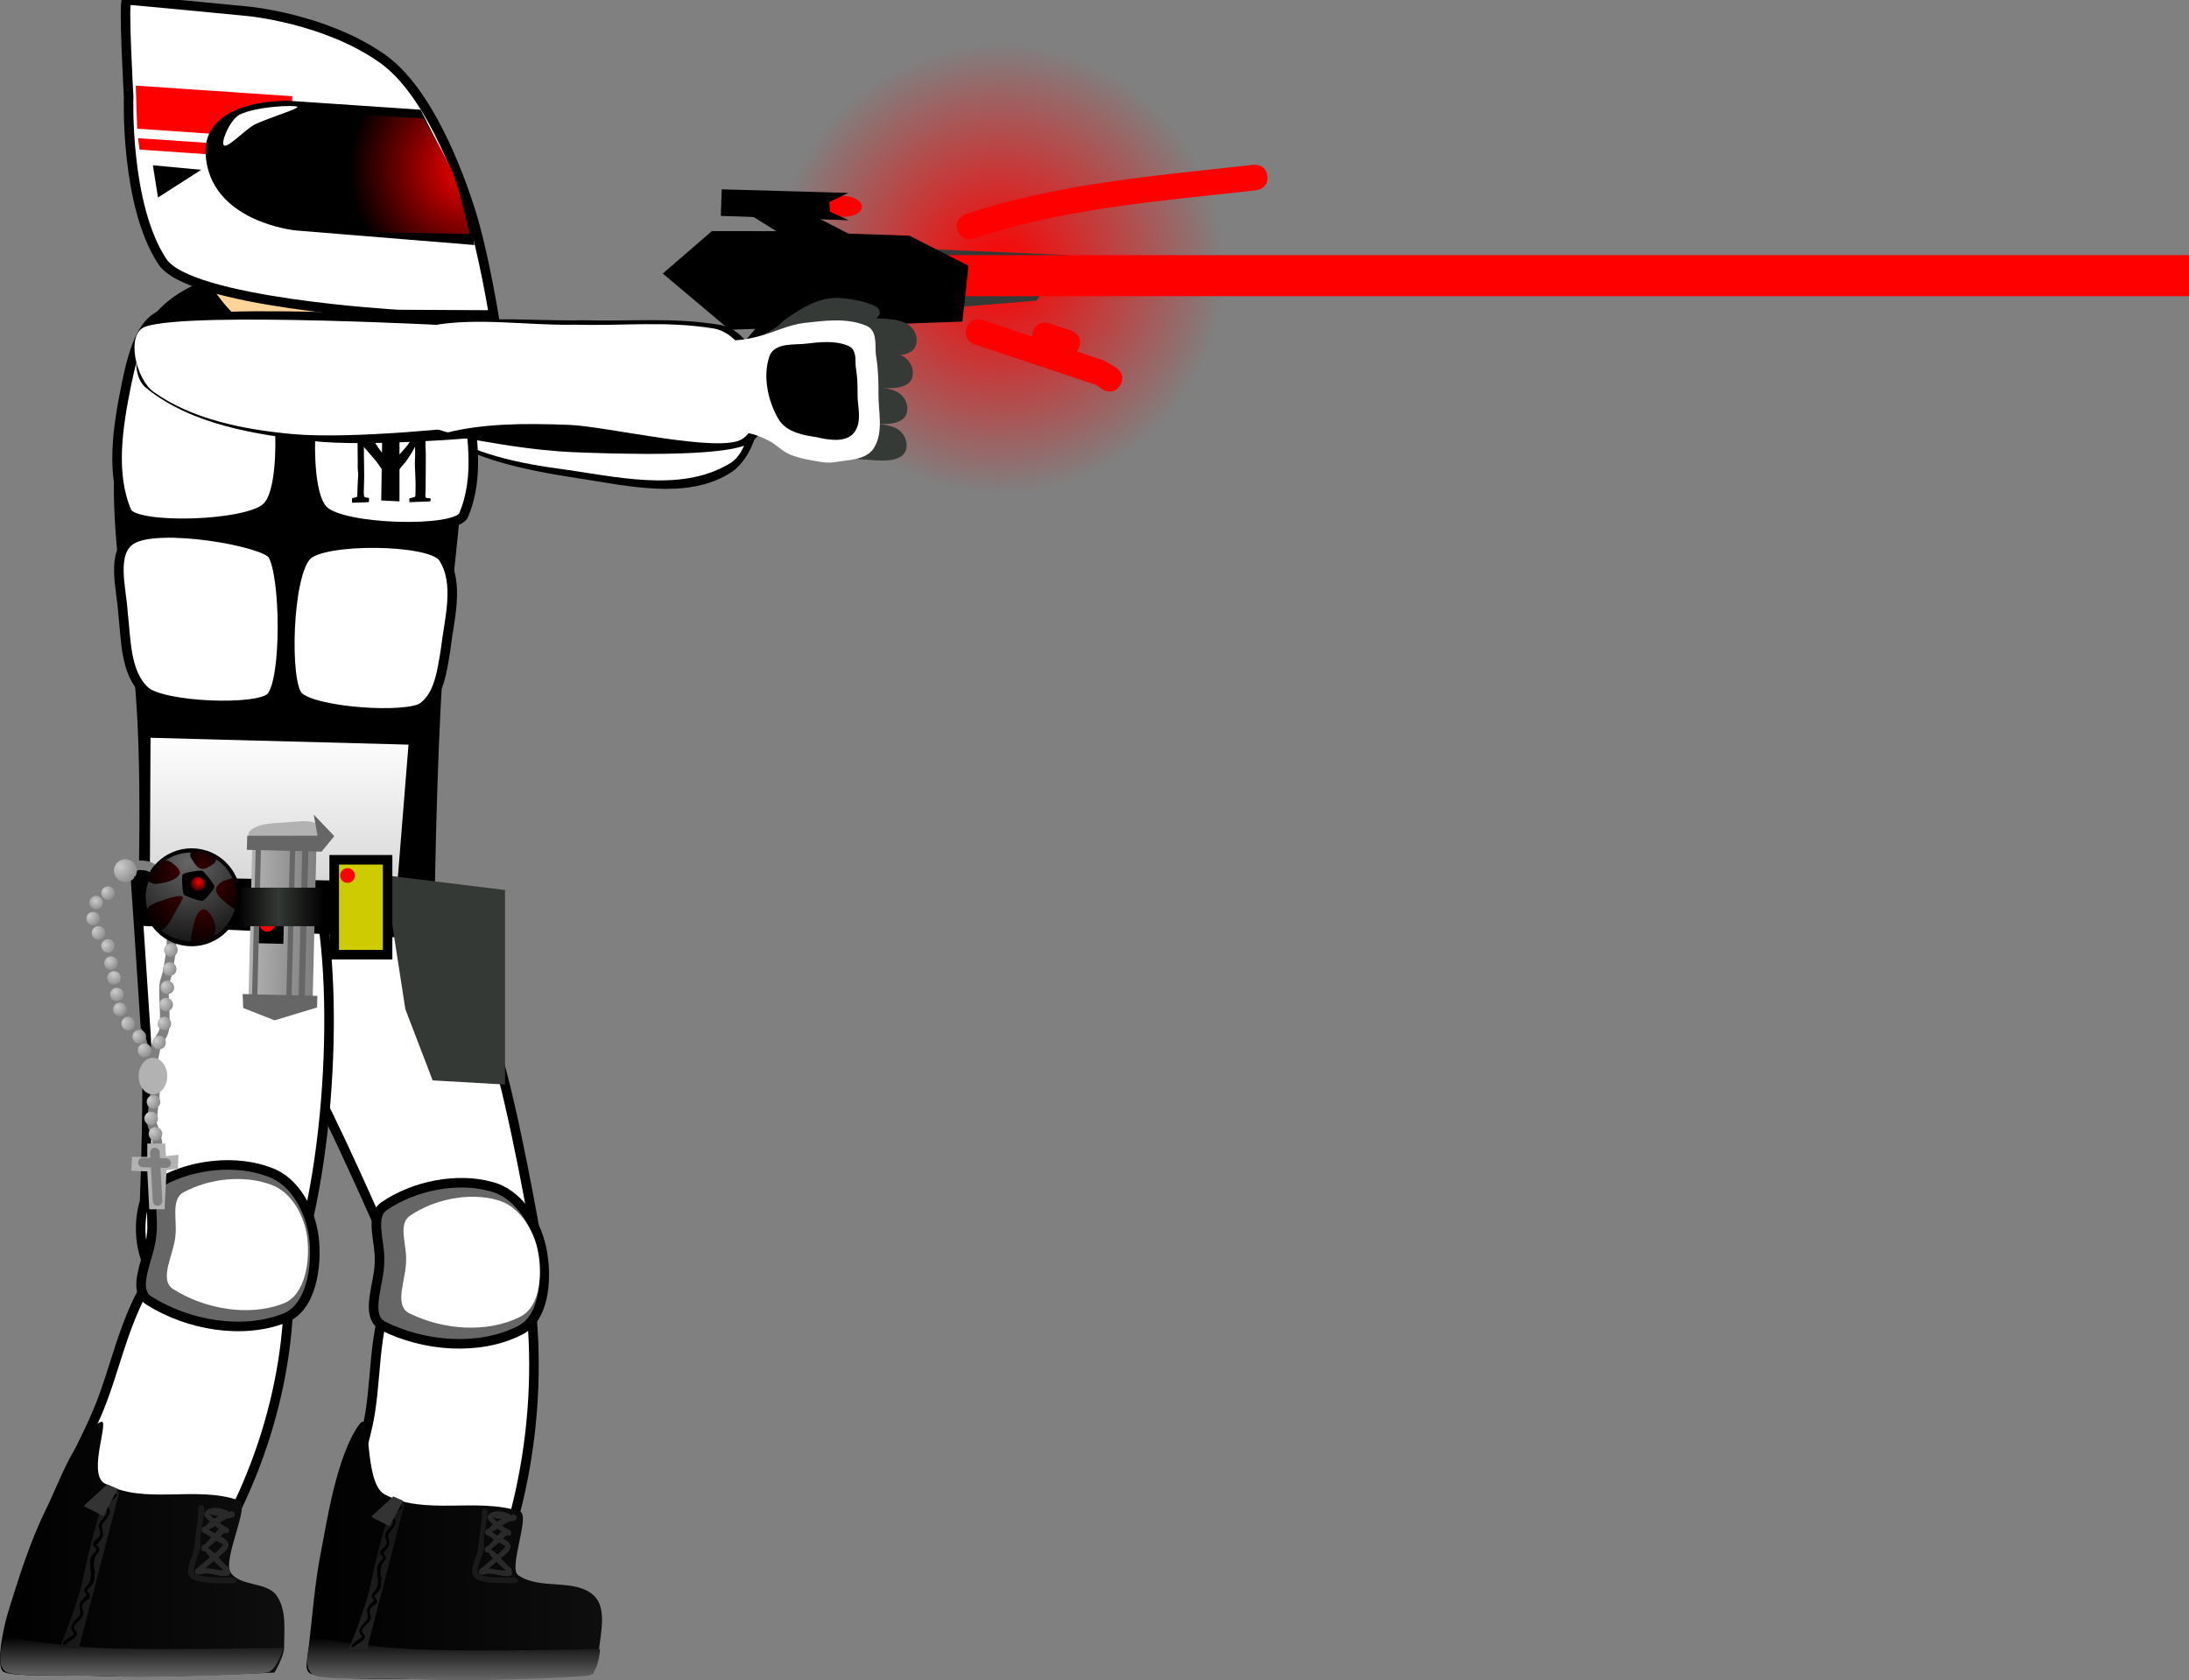 <svg xmlns="http://www.w3.org/2000/svg" xmlns:xlink="http://www.w3.org/1999/xlink" version="1.1" width="572.871" height="439.76" viewBox="0,0,572.871,439.76"><rect x="0" y="0" width="572.871" height="439.76" fill="#808080" stroke="none"/><defs><radialGradient cx="431.161" cy="64.279" r="58.755" gradientUnits="userSpaceOnUse" id="color-1"><stop offset="0" stop-color="#ff0000"/><stop offset="1" stop-color="#ff0000" stop-opacity="0"/></radialGradient><linearGradient x1="431.161" y1="5.525" x2="431.161" y2="123.034" gradientUnits="userSpaceOnUse" id="color-2"><stop offset="0" stop-color="#000000" stop-opacity="0"/><stop offset="1" stop-color="#000000" stop-opacity="0"/></linearGradient><linearGradient x1="249.868" y1="399.779" x2="327.188" y2="399.779" gradientUnits="userSpaceOnUse" id="color-3"><stop offset="0" stop-color="#000000"/><stop offset="1" stop-color="#0e0e0e"/></linearGradient><linearGradient x1="288.341" y1="422.447" x2="288.341" y2="433.732" gradientUnits="userSpaceOnUse" id="color-4"><stop offset="0" stop-color="#000000"/><stop offset="1" stop-color="#666666"/></linearGradient><linearGradient x1="268.182" y1="386.26" x2="268.182" y2="426.045" gradientUnits="userSpaceOnUse" id="color-5"><stop offset="0" stop-color="#151515"/><stop offset="1" stop-color="#212121"/></linearGradient><linearGradient x1="299.881" y1="389.559" x2="299.881" y2="406.524" gradientUnits="userSpaceOnUse" id="color-6"><stop offset="0" stop-color="#292929"/><stop offset="1" stop-color="#292929"/></linearGradient><linearGradient x1="169.633" y1="399.455" x2="244.071" y2="399.455" gradientUnits="userSpaceOnUse" id="color-7"><stop offset="0" stop-color="#000000"/><stop offset="1" stop-color="#0e0e0e"/></linearGradient><linearGradient x1="206.767" y1="422.317" x2="206.767" y2="432.856" gradientUnits="userSpaceOnUse" id="color-8"><stop offset="0" stop-color="#000000"/><stop offset="1" stop-color="#666666"/></linearGradient><linearGradient x1="185.292" y1="404.303" x2="200.814" y2="404.303" gradientUnits="userSpaceOnUse" id="color-9"><stop offset="0" stop-color="#151515"/><stop offset="1" stop-color="#212121"/></linearGradient><linearGradient x1="277.893" y1="185.8" x2="277.893" y2="236.092" gradientUnits="userSpaceOnUse" id="color-10"><stop offset="0" stop-color="#ffffff"/><stop offset="1" stop-color="#cccccc"/></linearGradient><radialGradient cx="197.067" cy="227.097" r="3.402" gradientUnits="userSpaceOnUse" id="color-11"><stop offset="0" stop-color="#cccccc"/><stop offset="1" stop-color="#7f7f7f"/></radialGradient><radialGradient cx="194.653" cy="229.749" r="2.94" gradientUnits="userSpaceOnUse" id="color-12"><stop offset="0" stop-color="#cccccc"/><stop offset="1" stop-color="#7f7f7f"/></radialGradient><radialGradient cx="192.998" cy="233.583" r="3.647" gradientUnits="userSpaceOnUse" id="color-13"><stop offset="0" stop-color="#cccccc"/><stop offset="1" stop-color="#7f7f7f"/></radialGradient><radialGradient cx="194.394" cy="237.476" r="3.647" gradientUnits="userSpaceOnUse" id="color-14"><stop offset="0" stop-color="#cccccc"/><stop offset="1" stop-color="#7f7f7f"/></radialGradient><radialGradient cx="197.046" cy="241.247" r="3.429" gradientUnits="userSpaceOnUse" id="color-15"><stop offset="0" stop-color="#cccccc"/><stop offset="1" stop-color="#7f7f7f"/></radialGradient><radialGradient cx="198.178" cy="245.413" r="3.158" gradientUnits="userSpaceOnUse" id="color-16"><stop offset="0" stop-color="#cccccc"/><stop offset="1" stop-color="#7f7f7f"/></radialGradient><radialGradient cx="199.31" cy="248.938" r="3.62" gradientUnits="userSpaceOnUse" id="color-17"><stop offset="0" stop-color="#cccccc"/><stop offset="1" stop-color="#7f7f7f"/></radialGradient><radialGradient cx="199.73" cy="253.452" r="3.402" gradientUnits="userSpaceOnUse" id="color-18"><stop offset="0" stop-color="#cccccc"/><stop offset="1" stop-color="#7f7f7f"/></radialGradient><radialGradient cx="200.338" cy="257.521" r="3.185" gradientUnits="userSpaceOnUse" id="color-19"><stop offset="0" stop-color="#cccccc"/><stop offset="1" stop-color="#7f7f7f"/></radialGradient><radialGradient cx="201.988" cy="261.414" r="3.865" gradientUnits="userSpaceOnUse" id="color-20"><stop offset="0" stop-color="#cccccc"/><stop offset="1" stop-color="#7f7f7f"/></radialGradient><radialGradient cx="204.991" cy="264.77" r="3.484" gradientUnits="userSpaceOnUse" id="color-21"><stop offset="0" stop-color="#cccccc"/><stop offset="1" stop-color="#7f7f7f"/></radialGradient><radialGradient cx="206.56" cy="267.979" r="3.838" gradientUnits="userSpaceOnUse" id="color-22"><stop offset="0" stop-color="#cccccc"/><stop offset="1" stop-color="#7f7f7f"/></radialGradient><radialGradient cx="201.027" cy="220.771" r="5.753" gradientUnits="userSpaceOnUse" id="color-23"><stop offset="0" stop-color="#cccccc"/><stop offset="1" stop-color="#7f7f7f"/></radialGradient><radialGradient cx="210.726" cy="223.217" r="3.402" gradientUnits="userSpaceOnUse" id="color-24"><stop offset="0" stop-color="#cccccc"/><stop offset="1" stop-color="#7f7f7f"/></radialGradient><radialGradient cx="212.589" cy="227.408" r="3.402" gradientUnits="userSpaceOnUse" id="color-25"><stop offset="0" stop-color="#cccccc"/><stop offset="1" stop-color="#7f7f7f"/></radialGradient><radialGradient cx="213.365" cy="232.065" r="3.402" gradientUnits="userSpaceOnUse" id="color-26"><stop offset="0" stop-color="#cccccc"/><stop offset="1" stop-color="#7f7f7f"/></radialGradient><radialGradient cx="213.365" cy="237.187" r="3.402" gradientUnits="userSpaceOnUse" id="color-27"><stop offset="0" stop-color="#cccccc"/><stop offset="1" stop-color="#7f7f7f"/></radialGradient><radialGradient cx="213.52" cy="241.999" r="3.402" gradientUnits="userSpaceOnUse" id="color-28"><stop offset="0" stop-color="#cccccc"/><stop offset="1" stop-color="#7f7f7f"/></radialGradient><radialGradient cx="213.209" cy="246.966" r="3.402" gradientUnits="userSpaceOnUse" id="color-29"><stop offset="0" stop-color="#cccccc"/><stop offset="1" stop-color="#7f7f7f"/></radialGradient><radialGradient cx="212.589" cy="251.777" r="3.402" gradientUnits="userSpaceOnUse" id="color-30"><stop offset="0" stop-color="#cccccc"/><stop offset="1" stop-color="#7f7f7f"/></radialGradient><radialGradient cx="212.278" cy="256.279" r="3.402" gradientUnits="userSpaceOnUse" id="color-31"><stop offset="0" stop-color="#cccccc"/><stop offset="1" stop-color="#7f7f7f"/></radialGradient><radialGradient cx="211.812" cy="261.246" r="3.402" gradientUnits="userSpaceOnUse" id="color-32"><stop offset="0" stop-color="#cccccc"/><stop offset="1" stop-color="#7f7f7f"/></radialGradient><radialGradient cx="210.415" cy="266.213" r="3.402" gradientUnits="userSpaceOnUse" id="color-33"><stop offset="0" stop-color="#cccccc"/><stop offset="1" stop-color="#7f7f7f"/></radialGradient><radialGradient cx="208.716" cy="281.845" r="3.484" gradientUnits="userSpaceOnUse" id="color-34"><stop offset="0" stop-color="#cccccc"/><stop offset="1" stop-color="#7f7f7f"/></radialGradient><radialGradient cx="208.268" cy="285.829" r="3.838" gradientUnits="userSpaceOnUse" id="color-35"><stop offset="0" stop-color="#cccccc"/><stop offset="1" stop-color="#7f7f7f"/></radialGradient><radialGradient cx="209.484" cy="290.117" r="3.402" gradientUnits="userSpaceOnUse" id="color-36"><stop offset="0" stop-color="#cccccc"/><stop offset="1" stop-color="#7f7f7f"/></radialGradient><linearGradient x1="252.455" y1="215.017" x2="235.665" y2="214.604" gradientUnits="userSpaceOnUse" id="color-37"><stop offset="0" stop-color="#7f7f7f"/><stop offset="1" stop-color="#b2b2b2"/></linearGradient><linearGradient x1="254.344" y1="226.312" x2="242.236" y2="226.312" gradientUnits="userSpaceOnUse" id="color-38"><stop offset="0" stop-color="#000000"/><stop offset="1" stop-color="#353935"/></linearGradient><linearGradient x1="231.809" y1="226.312" x2="242.674" y2="226.312" gradientUnits="userSpaceOnUse" id="color-39"><stop offset="0" stop-color="#000000"/><stop offset="1" stop-color="#353935"/></linearGradient><radialGradient cx="218.849" cy="219.63" r="27.248" gradientUnits="userSpaceOnUse" id="color-40"><stop offset="0" stop-color="#666666"/><stop offset="1" stop-color="#000000"/></radialGradient><radialGradient cx="217.24" cy="228.672" r="11.71" gradientUnits="userSpaceOnUse" id="color-41"><stop offset="0" stop-color="#370000"/><stop offset="1" stop-color="#000000"/></radialGradient><radialGradient cx="222.519" cy="232.483" r="9.988" gradientUnits="userSpaceOnUse" id="color-42"><stop offset="0" stop-color="#370000"/><stop offset="1" stop-color="#000000"/></radialGradient><radialGradient cx="216.102" cy="221.914" r="9.241" gradientUnits="userSpaceOnUse" id="color-43"><stop offset="0" stop-color="#370000"/><stop offset="1" stop-color="#000000"/></radialGradient><radialGradient cx="226.653" cy="226.398" r="8.127" gradientUnits="userSpaceOnUse" id="color-44"><stop offset="0" stop-color="#370000"/><stop offset="1" stop-color="#000000"/></radialGradient><radialGradient cx="222.638" cy="220.547" r="6.116" gradientUnits="userSpaceOnUse" id="color-45"><stop offset="0" stop-color="#370000"/><stop offset="1" stop-color="#000000"/></radialGradient><radialGradient cx="221.7" cy="224.88" r="2.983" gradientUnits="userSpaceOnUse" id="color-46"><stop offset="0" stop-color="#ff0000"/><stop offset="1" stop-color="#000000"/></radialGradient><radialGradient cx="292.835" cy="38.092" r="31.895" gradientUnits="userSpaceOnUse" id="color-47"><stop offset="0" stop-color="#ff0000"/><stop offset="1" stop-color="#ff0000" stop-opacity="0"/></radialGradient><linearGradient x1="80.235" y1="405.807" x2="157.555" y2="405.807" gradientUnits="userSpaceOnUse" id="color-3-,0,0,1,-169.63336,6.02809"><stop offset="0" stop-color="#000000"/><stop offset="1" stop-color="#0e0e0e"/></linearGradient><linearGradient x1="118.707" y1="428.475" x2="118.707" y2="439.76" gradientUnits="userSpaceOnUse" id="color-4-,0,0,1,-169.63336,6.02809"><stop offset="0" stop-color="#000000"/><stop offset="1" stop-color="#666666"/></linearGradient><linearGradient x1="98.548" y1="392.288" x2="98.548" y2="432.073" gradientUnits="userSpaceOnUse" id="color-5-,0,0,1,-169.63336,6.02809"><stop offset="0" stop-color="#151515"/><stop offset="1" stop-color="#212121"/></linearGradient><linearGradient x1="130.247" y1="395.587" x2="130.247" y2="412.552" gradientUnits="userSpaceOnUse" id="color-6-,0,0,1,-169.63336,6.02809"><stop offset="0" stop-color="#292929"/><stop offset="1" stop-color="#292929"/></linearGradient><linearGradient x1="0" y1="405.483" x2="74.437" y2="405.483" gradientUnits="userSpaceOnUse" id="color-7-,0,0,1,-169.63336,6.02809"><stop offset="0" stop-color="#000000"/><stop offset="1" stop-color="#0e0e0e"/></linearGradient><linearGradient x1="37.134" y1="428.345" x2="37.134" y2="438.884" gradientUnits="userSpaceOnUse" id="color-8-,0,0,1,-169.63336,6.02809"><stop offset="0" stop-color="#000000"/><stop offset="1" stop-color="#666666"/></linearGradient><linearGradient x1="15.659" y1="410.331" x2="31.181" y2="410.331" gradientUnits="userSpaceOnUse" id="color-9-,0,0,1,-169.63336,6.02809"><stop offset="0" stop-color="#151515"/><stop offset="1" stop-color="#212121"/></linearGradient><linearGradient x1="108.26" y1="191.828" x2="108.26" y2="242.12" gradientUnits="userSpaceOnUse" id="color-10-,0,0,1,-169.63336,6.02809"><stop offset="0" stop-color="#ffffff"/><stop offset="1" stop-color="#cccccc"/></linearGradient><radialGradient cx="27.433" cy="233.125" r="3.402" gradientUnits="userSpaceOnUse" id="color-11-,0,0,1,-169.63336,6.02809"><stop offset="0" stop-color="#cccccc"/><stop offset="1" stop-color="#7f7f7f"/></radialGradient><radialGradient cx="25.02" cy="235.777" r="2.94" gradientUnits="userSpaceOnUse" id="color-12-,0,0,1,-169.63336,6.02809"><stop offset="0" stop-color="#cccccc"/><stop offset="1" stop-color="#7f7f7f"/></radialGradient><radialGradient cx="23.364" cy="239.612" r="3.647" gradientUnits="userSpaceOnUse" id="color-13-,0,0,1,-169.63336,6.02809"><stop offset="0" stop-color="#cccccc"/><stop offset="1" stop-color="#7f7f7f"/></radialGradient><radialGradient cx="24.761" cy="243.504" r="3.647" gradientUnits="userSpaceOnUse" id="color-14-,0,0,1,-169.63336,6.02809"><stop offset="0" stop-color="#cccccc"/><stop offset="1" stop-color="#7f7f7f"/></radialGradient><radialGradient cx="27.412" cy="247.275" r="3.429" gradientUnits="userSpaceOnUse" id="color-15-,0,0,1,-169.63336,6.02809"><stop offset="0" stop-color="#cccccc"/><stop offset="1" stop-color="#7f7f7f"/></radialGradient><radialGradient cx="28.544" cy="251.441" r="3.158" gradientUnits="userSpaceOnUse" id="color-16-,0,0,1,-169.63336,6.02809"><stop offset="0" stop-color="#cccccc"/><stop offset="1" stop-color="#7f7f7f"/></radialGradient><radialGradient cx="29.676" cy="254.966" r="3.62" gradientUnits="userSpaceOnUse" id="color-17-,0,0,1,-169.63336,6.02809"><stop offset="0" stop-color="#cccccc"/><stop offset="1" stop-color="#7f7f7f"/></radialGradient><radialGradient cx="30.096" cy="259.48" r="3.402" gradientUnits="userSpaceOnUse" id="color-18-,0,0,1,-169.63336,6.02809"><stop offset="0" stop-color="#cccccc"/><stop offset="1" stop-color="#7f7f7f"/></radialGradient><radialGradient cx="30.705" cy="263.549" r="3.184" gradientUnits="userSpaceOnUse" id="color-19-,0,0,1,-169.63336,6.02809"><stop offset="0" stop-color="#cccccc"/><stop offset="1" stop-color="#7f7f7f"/></radialGradient><radialGradient cx="32.355" cy="267.442" r="3.865" gradientUnits="userSpaceOnUse" id="color-20-,0,0,1,-169.63336,6.02809"><stop offset="0" stop-color="#cccccc"/><stop offset="1" stop-color="#7f7f7f"/></radialGradient><radialGradient cx="35.357" cy="270.798" r="3.484" gradientUnits="userSpaceOnUse" id="color-21-,0,0,1,-169.63336,6.02809"><stop offset="0" stop-color="#cccccc"/><stop offset="1" stop-color="#7f7f7f"/></radialGradient><radialGradient cx="36.927" cy="274.007" r="3.838" gradientUnits="userSpaceOnUse" id="color-22-,0,0,1,-169.63336,6.02809"><stop offset="0" stop-color="#cccccc"/><stop offset="1" stop-color="#7f7f7f"/></radialGradient><radialGradient cx="31.394" cy="226.799" r="5.753" gradientUnits="userSpaceOnUse" id="color-23-,0,0,1,-169.63336,6.02809"><stop offset="0" stop-color="#cccccc"/><stop offset="1" stop-color="#7f7f7f"/></radialGradient><radialGradient cx="41.093" cy="229.245" r="3.402" gradientUnits="userSpaceOnUse" id="color-24-,0,0,1,-169.63336,6.02809"><stop offset="0" stop-color="#cccccc"/><stop offset="1" stop-color="#7f7f7f"/></radialGradient><radialGradient cx="42.955" cy="233.436" r="3.402" gradientUnits="userSpaceOnUse" id="color-25-,0,0,1,-169.63336,6.02809"><stop offset="0" stop-color="#cccccc"/><stop offset="1" stop-color="#7f7f7f"/></radialGradient><radialGradient cx="43.731" cy="238.093" r="3.402" gradientUnits="userSpaceOnUse" id="color-26-,0,0,1,-169.63336,6.02809"><stop offset="0" stop-color="#cccccc"/><stop offset="1" stop-color="#7f7f7f"/></radialGradient><radialGradient cx="43.731" cy="243.215" r="3.402" gradientUnits="userSpaceOnUse" id="color-27-,0,0,1,-169.63336,6.02809"><stop offset="0" stop-color="#cccccc"/><stop offset="1" stop-color="#7f7f7f"/></radialGradient><radialGradient cx="43.886" cy="248.027" r="3.402" gradientUnits="userSpaceOnUse" id="color-28-,0,0,1,-169.63336,6.02809"><stop offset="0" stop-color="#cccccc"/><stop offset="1" stop-color="#7f7f7f"/></radialGradient><radialGradient cx="43.576" cy="252.994" r="3.402" gradientUnits="userSpaceOnUse" id="color-29-,0,0,1,-169.63336,6.02809"><stop offset="0" stop-color="#cccccc"/><stop offset="1" stop-color="#7f7f7f"/></radialGradient><radialGradient cx="42.955" cy="257.805" r="3.402" gradientUnits="userSpaceOnUse" id="color-30-,0,0,1,-169.63336,6.02809"><stop offset="0" stop-color="#cccccc"/><stop offset="1" stop-color="#7f7f7f"/></radialGradient><radialGradient cx="42.645" cy="262.307" r="3.402" gradientUnits="userSpaceOnUse" id="color-31-,0,0,1,-169.63336,6.02809"><stop offset="0" stop-color="#cccccc"/><stop offset="1" stop-color="#7f7f7f"/></radialGradient><radialGradient cx="42.179" cy="267.274" r="3.402" gradientUnits="userSpaceOnUse" id="color-32-,0,0,1,-169.63336,6.02809"><stop offset="0" stop-color="#cccccc"/><stop offset="1" stop-color="#7f7f7f"/></radialGradient><radialGradient cx="40.782" cy="272.241" r="3.402" gradientUnits="userSpaceOnUse" id="color-33-,0,0,1,-169.63336,6.02809"><stop offset="0" stop-color="#cccccc"/><stop offset="1" stop-color="#7f7f7f"/></radialGradient><radialGradient cx="39.083" cy="287.873" r="3.484" gradientUnits="userSpaceOnUse" id="color-34-,0,0,1,-169.63336,6.02809"><stop offset="0" stop-color="#cccccc"/><stop offset="1" stop-color="#7f7f7f"/></radialGradient><radialGradient cx="38.634" cy="291.858" r="3.838" gradientUnits="userSpaceOnUse" id="color-35-,0,0,1,-169.63336,6.02809"><stop offset="0" stop-color="#cccccc"/><stop offset="1" stop-color="#7f7f7f"/></radialGradient><radialGradient cx="39.851" cy="296.145" r="3.402" gradientUnits="userSpaceOnUse" id="color-36-,0,0,1,-169.63336,6.02809"><stop offset="0" stop-color="#cccccc"/><stop offset="1" stop-color="#7f7f7f"/></radialGradient><linearGradient x1="82.822" y1="221.045" x2="66.031" y2="220.632" gradientUnits="userSpaceOnUse" id="color-37-,0,0,1,-169.63336,6.02809"><stop offset="0" stop-color="#7f7f7f"/><stop offset="1" stop-color="#b2b2b2"/></linearGradient><linearGradient x1="84.71" y1="232.341" x2="72.603" y2="232.341" gradientUnits="userSpaceOnUse" id="color-38-,0,0,1,-169.63336,6.02809"><stop offset="0" stop-color="#000000"/><stop offset="1" stop-color="#353935"/></linearGradient><linearGradient x1="62.175" y1="232.341" x2="73.041" y2="232.341" gradientUnits="userSpaceOnUse" id="color-39-,0,0,1,-169.63336,6.02809"><stop offset="0" stop-color="#000000"/><stop offset="1" stop-color="#353935"/></linearGradient><radialGradient cx="49.216" cy="225.658" r="27.248" gradientUnits="userSpaceOnUse" id="color-40-,0,0,1,-169.63336,6.02809"><stop offset="0" stop-color="#666666"/><stop offset="1" stop-color="#000000"/></radialGradient><radialGradient cx="47.607" cy="234.7" r="11.71" gradientUnits="userSpaceOnUse" id="color-41-,0,0,1,-169.63336,6.02809"><stop offset="0" stop-color="#370000"/><stop offset="1" stop-color="#000000"/></radialGradient><radialGradient cx="52.885" cy="238.512" r="9.988" gradientUnits="userSpaceOnUse" id="color-42-,0,0,1,-169.63336,6.02809"><stop offset="0" stop-color="#370000"/><stop offset="1" stop-color="#000000"/></radialGradient><radialGradient cx="46.469" cy="227.942" r="9.241" gradientUnits="userSpaceOnUse" id="color-43-,0,0,1,-169.63336,6.02809"><stop offset="0" stop-color="#370000"/><stop offset="1" stop-color="#000000"/></radialGradient><radialGradient cx="57.019" cy="232.426" r="8.127" gradientUnits="userSpaceOnUse" id="color-44-,0,0,1,-169.63336,6.02809"><stop offset="0" stop-color="#370000"/><stop offset="1" stop-color="#000000"/></radialGradient><radialGradient cx="53.005" cy="226.575" r="6.116" gradientUnits="userSpaceOnUse" id="color-45-,0,0,1,-169.63336,6.02809"><stop offset="0" stop-color="#370000"/><stop offset="1" stop-color="#000000"/></radialGradient><radialGradient cx="52.066" cy="230.909" r="2.983" gradientUnits="userSpaceOnUse" id="color-46-,0,0,1,-169.63336,6.02809"><stop offset="0" stop-color="#ff0000"/><stop offset="1" stop-color="#000000"/></radialGradient></defs><g><g data-paper-data="{&quot;isPaintingLayer&quot;:true}" fill-rule="nonzero" stroke-linejoin="miter" stroke-miterlimit="10" stroke-dasharray="" stroke-dashoffset="0" style="mix-blend-mode: normal"><path d="M372.406,64.279c0,-32.449 26.305,-58.755 58.755,-58.755c32.449,0 58.755,26.305 58.755,58.755c0,32.449 -26.305,58.755 -58.755,58.755c-32.449,0 -58.755,-26.305 -58.755,-58.755z" fill="url(#color-1)" stroke="url(#color-2)" stroke-width="0" stroke-linecap="butt" transform="matrix(1,0,0,1,-169.633,6.028)"/><g><path d="M 106.076 333.01 C 113.21 325.221 134.431 317.281 136.597 327.228 C 143.266 358.026 139.172 392.841 125.728 421.246 C 120.977 431.304 97.699 428.195 92.443 418.374 C 84.392 402.642 94.235 385.913 96.847 369.927 C 98.921 357.174 97.499 342.093 106.076 333.01 Z " data-paper-data="{&quot;origPos&quot;:null,&quot;origRot&quot;:0}" fill="#ffffff" stroke="#000000" stroke-linecap="round" stroke-width="2.5"/><path d="M 66.906 243.334 L 107.628 237.436 C 107.628 237.436 123.033 253.63 129.612 274.656 C 134.591 290.565 140.41 324.454 140.41 324.454 L 100.812 324.485 C 100.812 324.485 85.489 289.466 81.036 282.831 C 67.678 262.925 66.906 243.333 66.906 243.333 Z " data-paper-data="{&quot;origRot&quot;:0}" fill="#ffffff" stroke="#000000" stroke-linecap="round" stroke-width="2.5"/><g data-paper-data="{&quot;origPos&quot;:null}"><path d="M 81.551 438.188 C 79.258 437.433 80.641 434.012 80.72 431.872 C 81.761 423.022 82.357 414.286 84.109 405.609 C 85.299 399.725 87.988 381.081 94.018 372.864 C 97.521 368.09 94.962 388.066 100.667 391.148 C 111.112 396.813 124.924 391.839 136.071 395.636 C 138.857 396.583 133.009 410.406 135.572 412.258 C 141.241 416.343 150.592 412.933 155.519 417.743 C 158.767 420.914 157.293 427.201 156.728 431.872 C 156.405 434.528 155.171 438.037 155.171 438.037 C 155.171 438.037 90.707 441.19 81.552 438.188 Z " data-paper-data="{&quot;origPos&quot;:null}" fill="url(#color-3-,0,0,1,-169.63336,6.02809)" stroke-linecap="round" stroke-width="2.5" stroke="none"/><path d="M 81.931 438.35 C 78.586 436.217 81.647 428.475 81.647 428.475 C 81.647 428.475 94.942 431.153 109.459 431.741 C 125.43 432.387 157.048 431.638 157.048 431.638 C 157.048 431.638 156.683 438.148 153.909 438.581 C 151.136 439.014 125.546 440.255 109.102 439.546 C 100.133 439.16 84.374 439.906 81.932 438.35 Z " data-paper-data="{&quot;origPos&quot;:null}" fill="url(#color-4-,0,0,1,-169.63336,6.02809)" stroke-linecap="round" stroke-width="2.5" stroke="none"/><g data-paper-data="{&quot;origPos&quot;:null}" stroke-linecap="butt"><g data-paper-data="{&quot;origPos&quot;:null}"><path d="M 91.259 431.656 C 91.259 431.656 95.743 421.116 97.12 414.113 C 98.795 405.597 102.853 392.292 102.853 392.292 C 102.853 392.292 103.4 392.244 103.972 392.479 C 104.782 392.813 105.838 393.75 105.838 393.75 L 95.91 432.073 Z " data-paper-data="{&quot;origPos&quot;:null}" fill="url(#color-5-,0,0,1,-169.63336,6.02809)" stroke-width="2.5" stroke="none"/><path d="M 99.218 411.834 C 99.513 411.94 99.474 412.204 99.453 412.289 C 99.523 412.509 99.588 412.719 99.617 412.95 C 99.9 415.164 99.985 415.834 98.327 417.274 C 97.263 418.173 98.951 418.036 98.632 419.515 C 98.567 419.819 97.474 420.414 97.239 420.685 C 95.829 422.267 98.021 422.854 96.455 424.661 C 95.471 425.764 93.783 426.537 95.432 427.966 C 95.873 429.467 93.556 430.029 92.688 431.031 C 92.688 431.031 92.441 431.316 92.156 431.07 C 91.871 430.823 92.118 430.538 92.118 430.538 C 92.694 429.873 94.59 428.546 94.898 428.501 C 92.983 426.802 94.787 425.499 95.885 424.168 C 96.965 422.921 95.297 421.855 96.669 420.191 C 96.957 419.858 97.587 419.126 97.954 418.835 C 97.505 418.569 96.757 417.678 97.832 416.705 C 98.79 415.874 99.03 414.303 98.869 413.046 C 98.842 412.836 98.784 412.673 98.719 412.471 L 98.735 412.061 C 98.735 412.061 98.863 411.707 99.218 411.834 Z " data-paper-data="{&quot;origPos&quot;:null,&quot;origRot&quot;:0}" fill="#000000" stroke-width="2.5" stroke="none"/><path d="M 99.452 413.715 C 99.15 413.63 99.171 413.364 99.186 413.277 C 99.1 413.063 99.021 412.858 98.975 412.63 C 98.538 410.441 98.405 409.779 99.958 408.226 C 100.956 407.254 99.282 407.51 99.496 406.012 C 99.54 405.704 100.588 405.034 100.803 404.747 C 102.099 403.07 99.871 402.638 101.306 400.725 C 102.21 399.555 103.839 398.666 102.094 397.357 C 101.548 395.89 103.82 395.167 104.615 394.106 C 104.615 394.106 104.842 393.804 105.143 394.03 C 105.445 394.257 105.219 394.558 105.219 394.558 C 104.691 395.262 102.892 396.719 102.588 396.786 C 104.619 398.345 102.91 399.772 101.909 401.177 C 100.919 402.498 102.658 403.443 101.406 405.199 C 101.142 405.551 100.566 406.326 100.221 406.642 C 100.687 406.877 101.496 407.712 100.492 408.759 C 99.595 409.655 99.466 411.239 99.715 412.482 C 99.756 412.69 99.826 412.848 99.905 413.044 L 99.918 413.454 C 99.918 413.454 99.815 413.817 99.452 413.715 Z " data-paper-data="{&quot;origPos&quot;:null,&quot;index&quot;:null}" fill="#000000" stroke-width="2.5" stroke="none"/></g><path d="M 97.091 397.036 L 102.922 391.69 L 105.514 392.824 L 101.95 399.466 Z " data-paper-data="{&quot;origPos&quot;:null}" fill="#333333" stroke-width="2.5" stroke="none"/></g><g data-paper-data="{&quot;origPos&quot;:null}" stroke-linecap="butt"><path d="M 133.893 411 C 133.895 411.073 133.888 411.138 133.875 411.195 C 133.94 411.286 133.992 411.416 134.015 411.6 C 134.107 412.328 133.566 412.452 133.566 412.452 C 131.392 412.949 128.909 411.391 126.808 412.096 C 126.694 412.122 126.579 412.148 126.465 412.174 L 125.894 412.135 C 125.779 412.151 125.64 412.125 125.517 411.977 C 125.432 411.894 125.357 411.767 125.329 411.571 C 125.287 411.38 125.31 411.22 125.357 411.094 C 125.416 410.884 125.533 410.774 125.642 410.717 C 126.812 409.829 127.876 408.832 128.991 407.863 C 128.581 407.4 128.201 406.918 127.872 406.417 L 127.341 406.362 C 127.039 406.33 126.812 405.976 126.836 405.569 C 126.85 405.309 126.963 405.091 127.122 404.976 L 127.646 404.58 L 127.674 404.648 C 128.08 404.37 128.654 403.696 129.278 402.965 C 128.843 402.647 128.413 402.303 127.961 402.071 L 127.961 402.074 L 127.311 401.782 C 127.071 401.683 126.906 401.371 126.926 401.02 C 126.941 400.761 127.054 400.543 127.212 400.427 L 127.736 400.032 L 127.84 400.281 C 128.133 399.817 128.525 399.401 128.973 399.029 C 128.377 398.461 127.865 397.888 127.548 397.392 C 127.685 395.036 131.993 395.191 133.879 396.683 L 134.057 396.643 L 134.151 396.262 L 134.801 396.553 C 135.041 396.653 135.206 396.965 135.186 397.315 C 135.166 397.666 134.967 397.94 134.719 397.99 C 134.568 398.024 134.286 398.089 134.044 398.144 C 133.906 398.175 133.782 398.204 133.7 398.223 C 133.104 398.203 132.266 398.735 131.399 399.339 C 132.023 399.794 132.619 400.165 133.07 400.367 L 133.389 400.51 C 133.629 400.609 133.794 400.921 133.774 401.272 C 133.751 401.678 133.487 401.983 133.184 401.952 L 132.511 401.882 L 132.513 401.847 C 132.272 402.127 131.998 402.415 131.706 402.705 C 134.464 404.2 134.221 405.503 131.209 407.776 C 131.168 407.807 131.129 407.837 131.089 407.868 C 131.977 408.811 132.818 409.764 133.303 410.132 L 133.626 410.394 C 133.626 410.394 133.873 410.262 133.893 411 Z M 129.908 408.826 C 129.235 409.399 128.581 409.991 127.921 410.568 C 129.416 410.642 130.935 411.159 132.42 411.115 C 131.632 410.414 130.744 409.653 129.908 408.826 Z M 132.335 404.708 C 131.751 404.45 131.058 404.013 130.594 403.747 C 129.838 404.424 129.064 405.07 128.448 405.602 C 128.903 405.77 129.507 406.276 130.144 406.898 C 130.317 406.76 130.493 406.623 130.672 406.488 C 131.125 406.146 131.778 405.301 132.335 404.708 Z M 131.274 397.624 C 130.343 397.558 129.436 397.348 128.881 397.087 C 129.213 397.469 129.622 397.872 130.063 398.263 C 130.459 398.024 130.869 397.812 131.274 397.624 Z M 131.244 400.887 C 130.92 400.66 130.583 400.408 130.249 400.141 C 129.683 400.521 129.147 400.839 128.702 400.951 C 129.193 401.279 129.67 401.653 130.169 401.942 C 130.537 401.537 130.902 401.164 131.244 400.887 Z " data-paper-data="{&quot;origPos&quot;:null,&quot;origRot&quot;:0}" fill="url(#color-6-,0,0,1,-169.63336,6.02809)" stroke-width="2.5" stroke="none"/><path d="M 135.118 414.318 C 134.892 414.419 134.707 414.409 134.562 414.352 L 134.592 414.381 C 131.584 414.381 128.706 414.523 125.778 413.791 C 121.158 412.636 125.219 407.478 125.219 404.554 C 125.435 401.572 126.128 398.816 126.128 395.692 C 126.128 395.692 126.128 394.954 126.866 394.954 C 127.605 394.954 127.605 395.692 127.605 395.692 C 127.605 397.854 126.216 402.915 126.696 404.554 C 126.696 407.583 123.33 411.657 126.136 412.358 C 128.942 413.06 131.703 412.904 134.592 412.904 L 135.494 413.344 C 135.494 413.344 135.794 414.019 135.118 414.318 Z " data-paper-data="{&quot;origPos&quot;:null}" fill="#1a1a1a" stroke-width="2.5" stroke="none"/></g></g><g data-paper-data="{&quot;origPos&quot;:null}" stroke-linecap="round"><path d="M 141.683 326.56 C 143.257 333.812 142.832 344.981 135.94 348.291 C 125.413 353.59 111.049 352.491 100.24 347.049 C 95.179 344.435 99.488 335.668 99.308 329.974 C 99.591 325.203 96.607 318.386 100.55 315.694 C 108.42 310.324 119.636 308.123 128.49 310.572 C 135.506 312.317 140.224 319.851 141.683 326.56 Z " data-paper-data="{&quot;origPos&quot;:null}" fill="#666666" stroke="#000000" stroke-width="2.5"/><path d="M 140.701 327.048 C 141.98 332.94 141.635 342.015 136.035 344.704 C 127.482 349.01 115.811 348.117 107.029 343.695 C 102.918 341.572 106.419 334.449 106.272 329.823 C 106.502 325.946 104.078 320.407 107.281 318.22 C 113.675 313.857 122.788 312.068 129.981 314.059 C 135.682 315.476 139.516 321.598 140.701 327.048 Z " data-paper-data="{&quot;origPos&quot;:null}" fill="#ffffff" stroke="none" stroke-width="2.5"/></g></g><g><path d="M 47.62 326.404 C 55.521 321.183 75.339 324.644 75.56 334.631 C 76.177 363.468 65.815 393.932 48.396 416.898 C 41.529 425.944 17.647 424.855 13.471 414.57 C 7.551 399.923 20.841 382.212 26.665 366.762 C 31.881 353.031 34.768 334.82 47.62 326.404 Z " data-paper-data="{&quot;origPos&quot;:null}" fill="#ffffff" stroke="#000000" stroke-linecap="round" stroke-width="2.5"/><path d="M 35.43 229.541 C 35.43 229.541 73.981 209.081 81.366 228.298 C 88.75 247.515 87.943 302.507 76.028 335.191 C 72.214 345.645 49.96 345.416 42.509 337.073 C 33.53 326.516 37.841 314.539 37.841 314.539 C 37.841 314.539 39.043 283.497 38.212 271.208 C 36.982 252.072 35.43 229.541 35.43 229.541 Z " data-paper-data="{&quot;origRot&quot;:0}" fill="#ffffff" stroke="#000000" stroke-linecap="round" stroke-width="2.5"/><g data-paper-data="{&quot;origPos&quot;:null}"><path d="M 0.893 437.567 C -1.194 436.236 0.863 426.004 2.131 421.933 C 4.894 413.053 7.818 403.618 11.903 395.323 C 15.956 387.095 19.469 375.829 26.266 372.222 C 29.054 370.742 22.743 385.655 27.347 388.252 C 37.67 394.07 51.147 388.702 62.648 392.755 C 65.523 393.767 58.282 408.104 60.307 411.486 C 62.634 415.334 69.773 413.932 72.374 417.61 C 75.08 421.436 74.341 426.713 74.355 431.299 C 74.334 433.604 71.824 437.783 71.824 437.783 C 71.824 437.783 41.622 439.346 26.266 438.683 C 17.891 438.323 3.174 439.02 0.893 437.567 Z " data-paper-data="{&quot;origPos&quot;:null}" fill="url(#color-7-,0,0,1,-169.63336,6.02809)" stroke-linecap="round" stroke-width="2.5" stroke="none"/><path d="M 1.522 437.567 C -1.603 435.575 1.256 428.345 1.256 428.345 C 1.256 428.345 13.671 430.846 27.228 431.395 C 42.141 431.999 74.208 431.299 74.208 431.299 C 74.208 431.299 72.456 437.378 69.865 437.783 C 67.275 438.187 42.25 439.346 26.894 438.683 C 18.519 438.323 3.803 439.02 1.522 437.567 Z " data-paper-data="{&quot;origPos&quot;:null}" fill="url(#color-8-,0,0,1,-169.63336,6.02809)" stroke-linecap="round" stroke-width="2.5" stroke="none"/><g data-paper-data="{&quot;origPos&quot;:null}" stroke-linecap="butt"><g data-paper-data="{&quot;origPos&quot;:null}"><path d="M 15.659 431.066 C 15.659 431.066 20.433 419.844 21.899 412.388 C 23.683 403.322 28.003 389.156 28.003 389.156 C 28.003 389.156 28.585 389.105 29.195 389.356 C 30.056 389.711 31.181 390.709 31.181 390.709 L 20.611 431.509 Z " data-paper-data="{&quot;origPos&quot;:null}" fill="url(#color-9-,0,0,1,-169.63336,6.02809)" stroke-width="2.5" stroke="none"/><path d="M 24.133 409.962 C 24.447 410.075 24.405 410.356 24.383 410.447 C 24.457 410.68 24.526 410.905 24.558 411.15 C 24.859 413.507 24.949 414.221 23.184 415.754 C 22.052 416.711 23.849 416.565 23.509 418.139 C 23.439 418.464 22.276 419.097 22.026 419.385 C 20.524 421.069 22.858 421.694 21.191 423.619 C 20.143 424.793 18.346 425.616 20.102 427.137 C 20.571 428.735 18.105 429.333 17.18 430.401 C 17.18 430.401 16.917 430.704 16.614 430.441 C 16.31 430.178 16.573 429.875 16.573 429.875 C 17.186 429.167 19.206 427.755 19.534 427.707 C 17.494 425.898 19.415 424.51 20.584 423.093 C 21.734 421.765 19.958 420.631 21.419 418.859 C 21.726 418.505 22.396 417.726 22.787 417.416 C 22.309 417.132 21.513 416.184 22.657 415.148 C 23.677 414.263 23.932 412.591 23.761 411.252 C 23.733 411.028 23.671 410.855 23.602 410.64 L 23.619 410.204 C 23.619 410.204 23.755 409.826 24.133 409.962 Z " data-paper-data="{&quot;origPos&quot;:null,&quot;origRot&quot;:0}" fill="#000000" stroke-width="2.5" stroke="none"/><path d="M 24.382 411.964 C 24.061 411.874 24.082 411.591 24.099 411.499 C 24.008 411.271 23.923 411.052 23.875 410.809 C 23.409 408.479 23.268 407.774 24.921 406.12 C 25.983 405.086 24.201 405.358 24.429 403.764 C 24.476 403.435 25.591 402.722 25.82 402.416 C 27.2 400.631 24.828 400.171 26.356 398.135 C 27.318 396.889 29.053 395.942 27.194 394.548 C 26.614 392.987 29.032 392.217 29.879 391.087 C 29.879 391.087 30.12 390.766 30.441 391.007 C 30.762 391.248 30.522 391.569 30.522 391.569 C 29.96 392.318 28.045 393.869 27.721 393.94 C 29.883 395.601 28.064 397.12 26.998 398.616 C 25.944 400.022 27.796 401.028 26.463 402.898 C 26.182 403.273 25.568 404.098 25.2 404.435 C 25.697 404.684 26.558 405.574 25.489 406.688 C 24.534 407.642 24.397 409.328 24.662 410.652 C 24.706 410.873 24.78 411.041 24.864 411.251 L 24.878 411.687 C 24.878 411.687 24.769 412.073 24.382 411.964 Z " data-paper-data="{&quot;origPos&quot;:null,&quot;index&quot;:null}" fill="#000000" stroke-width="2.5" stroke="none"/></g><path d="M 21.868 394.207 L 28.077 388.515 L 30.836 389.723 L 27.042 396.794 Z " data-paper-data="{&quot;origPos&quot;:null}" fill="#333333" stroke-width="2.5" stroke="none"/></g><g data-paper-data="{&quot;origPos&quot;:null}" stroke-linecap="butt"><path d="M 60.085 410.876 C 60.087 410.953 60.08 411.021 60.066 411.082 C 60.134 411.177 60.189 411.313 60.213 411.507 C 60.31 412.272 59.741 412.402 59.741 412.402 C 57.456 412.925 54.847 411.288 52.639 412.028 C 52.519 412.056 52.399 412.083 52.279 412.111 L 51.679 412.07 C 51.558 412.086 51.411 412.058 51.283 411.903 C 51.193 411.816 51.114 411.682 51.085 411.476 C 51.04 411.276 51.065 411.108 51.114 410.975 C 51.176 410.754 51.3 410.639 51.414 410.579 C 52.644 409.646 53.761 408.598 54.934 407.58 C 54.503 407.093 54.103 406.587 53.758 406.06 L 53.199 406.002 C 52.882 405.969 52.644 405.596 52.668 405.169 C 52.684 404.896 52.802 404.667 52.969 404.545 L 53.519 404.13 L 53.549 404.201 C 53.976 403.909 54.579 403.2 55.235 402.432 C 54.777 402.098 54.326 401.736 53.851 401.493 L 53.85 401.495 L 53.167 401.189 C 52.916 401.084 52.742 400.757 52.763 400.388 C 52.779 400.115 52.897 399.886 53.064 399.765 L 53.614 399.349 L 53.724 399.611 C 54.032 399.124 54.444 398.687 54.914 398.296 C 54.288 397.699 53.749 397.096 53.417 396.575 C 53.561 394.099 58.088 394.262 60.071 395.83 L 60.257 395.788 L 60.356 395.388 L 61.039 395.694 C 61.291 395.798 61.465 396.126 61.444 396.495 C 61.423 396.863 61.214 397.151 60.953 397.203 C 60.795 397.239 60.499 397.307 60.243 397.365 C 60.099 397.398 59.968 397.428 59.883 397.448 C 59.256 397.427 58.375 397.987 57.464 398.621 C 58.119 399.099 58.746 399.489 59.22 399.701 L 59.556 399.852 C 59.807 399.956 59.981 400.284 59.96 400.652 C 59.935 401.08 59.658 401.4 59.34 401.367 L 58.632 401.294 L 58.634 401.257 C 58.381 401.551 58.094 401.854 57.786 402.159 C 60.685 403.73 60.43 405.099 57.264 407.488 C 57.222 407.52 57.18 407.552 57.138 407.584 C 58.071 408.575 58.955 409.578 59.465 409.964 L 59.805 410.239 C 59.805 410.239 60.064 410.101 60.085 410.876 Z M 55.897 408.592 C 55.189 409.194 54.503 409.816 53.809 410.422 C 55.379 410.5 56.976 411.044 58.537 410.997 C 57.709 410.261 56.776 409.461 55.897 408.592 Z M 58.448 404.264 C 57.833 403.992 57.106 403.534 56.617 403.254 C 55.823 403.965 55.009 404.644 54.362 405.203 C 54.84 405.38 55.475 405.912 56.145 406.566 C 56.327 406.42 56.512 406.276 56.699 406.135 C 57.176 405.775 57.862 404.887 58.448 404.264 Z M 57.332 396.819 C 56.354 396.749 55.401 396.529 54.818 396.255 C 55.166 396.656 55.596 397.08 56.06 397.491 C 56.475 397.24 56.907 397.017 57.332 396.819 Z M 57.301 400.248 C 56.96 400.01 56.606 399.745 56.255 399.464 C 55.661 399.864 55.097 400.197 54.63 400.316 C 55.145 400.66 55.647 401.053 56.171 401.357 C 56.557 400.931 56.942 400.539 57.301 400.248 Z " data-paper-data="{&quot;origPos&quot;:null,&quot;origRot&quot;:0}" fill="#292929" stroke-width="2.5" stroke="none"/><path d="M 61.373 414.363 C 61.134 414.469 60.94 414.459 60.788 414.399 L 60.819 414.43 C 57.659 414.43 54.634 414.579 51.557 413.81 C 46.701 412.596 50.969 407.175 50.969 404.102 C 51.196 400.968 51.924 398.071 51.924 394.789 C 51.924 394.789 51.924 394.013 52.7 394.013 C 53.476 394.013 53.476 394.789 53.476 394.789 C 53.476 397.06 52.016 402.38 52.521 404.102 C 52.521 407.286 48.984 411.567 51.933 412.304 C 54.882 413.041 57.783 412.878 60.819 412.878 L 61.768 413.34 C 61.768 413.34 62.082 414.049 61.373 414.363 Z " data-paper-data="{&quot;origPos&quot;:null}" fill="#1a1a1a" stroke-width="2.5" stroke="none"/></g></g><g data-paper-data="{&quot;origRot&quot;:0}" stroke-linecap="round"><path d="M 82.165 323.988 C 83.037 331.357 81.543 342.435 74.366 345.068 C 63.379 349.334 49.187 346.864 38.949 340.411 C 34.162 337.324 39.291 329.01 39.658 323.326 C 40.396 318.603 38.08 311.531 42.262 309.23 C 50.611 304.639 61.986 303.522 70.564 306.809 C 77.381 309.218 81.356 317.17 82.165 323.988 Z " data-paper-data="{&quot;origPos&quot;:null}" fill="#666666" stroke="#000000" stroke-width="2.5"/><path d="M 80.431 324.08 C 81.139 330.068 79.925 339.068 74.094 341.208 C 65.168 344.674 53.637 342.667 45.318 337.424 C 41.429 334.916 45.549 328.157 45.894 323.543 C 46.447 319.702 44.602 313.939 48.011 312.091 C 54.791 308.413 63.977 307.455 71.005 310.124 C 76.473 312.077 79.773 318.541 80.431 324.081 Z " data-paper-data="{&quot;origPos&quot;:null}" fill="#ffffff" stroke="none" stroke-width="2.5"/></g></g><path d="M 110.371 109.122 C 106.275 105.586 108.71 95.261 114.191 93.342 C 125.942 89.298 139.139 95.434 151.387 95.664 C 165.468 96.448 181.526 88.923 193.241 96.457 C 200.326 101.03 198.169 117.669 190.595 122.641 C 179.726 129.627 164.464 125.943 150.959 123.867 C 136.749 121.672 121.19 118.584 110.371 109.122 Z " data-paper-data="{&quot;origRot&quot;:0}" fill="#000000" stroke="#000000" stroke-width="2.5" stroke-linecap="round"/><path d="M 111.639 110.636 C 107.33 107.264 105.179 95.772 110.306 94.251 C 121.873 90.827 133.93 99.857 146.165 100.104 C 160.812 100.947 177.107 91.228 190.484 97.504 C 197.746 100.917 197.919 117.723 190.653 121.502 C 177.798 129.025 160.99 124.665 145.782 122.609 C 133.845 120.99 121.026 117.98 111.639 110.636 Z " data-paper-data="{&quot;origRot&quot;:0}" fill="#ffffff" stroke="none" stroke-width="2.5" stroke-linecap="round"/><path d="M 36.166 234.688 C 36.166 234.688 37.379 199.557 35.131 177.257 C 33.579 161.86 23.329 120.742 36.166 89.298 C 49.003 57.855 113.016 70.864 119.468 88.263 C 125.919 105.663 116.723 163.329 115.846 176.222 C 114.293 199.039 113.776 234.688 113.776 234.688 Z " fill="#000000" stroke="none" stroke-width="2.5" stroke-linecap="butt"/><path d="M 33.116 100.465 C 34.994 91.26 37.995 80.749 45.967 82.264 C 53.939 83.779 64.986 89.278 70.137 95.48 C 73.334 99.345 75.439 127.465 69.826 132.733 C 64.822 137.75 35.156 138.514 33.194 133.975 C 28.953 124.106 30.754 112.043 33.116 100.465 Z " data-paper-data="{&quot;index&quot;:null}" fill="#ffffff" stroke="#000000" stroke-width="2.5" stroke-linecap="round"/><path d="M 121.32 134.862 C 119.359 139.401 89.693 138.637 84.688 133.62 C 79.076 128.352 81.18 100.232 84.378 96.367 C 89.528 90.165 100.576 84.666 108.548 83.151 C 116.52 81.636 119.521 92.147 121.399 101.352 C 123.761 112.93 125.561 124.993 121.32 134.862 Z " fill="#ffffff" stroke="#000000" stroke-width="2.5" stroke-linecap="round"/><path d="M 115.954 145.949 C 120.409 152.704 117.494 162.25 116.575 170.319 C 115.703 175.516 114.921 181.994 110.677 185.065 C 106.579 188.051 82.284 186.462 78.08 182.271 C 74.492 178.766 75.221 150.724 80.254 145.483 C 84.429 140.858 112.744 141.088 115.954 145.949 Z " fill="#ffffff" stroke="#000000" stroke-width="2.5" stroke-linecap="round"/><path d="M 71.295 145.151 C 74.676 150.376 75.02 177.682 70.985 182.404 C 67.793 186.061 42.44 185.046 37.923 180.852 C 32.76 176.059 32.999 167.403 32.18 160.363 C 31.792 153.992 28.994 144.673 34.353 141.27 C 41.35 136.831 69.107 141.733 71.295 145.151 Z " fill="#ffffff" stroke="#000000" stroke-width="2.5" stroke-linecap="round"/><path d="M 104.741 237.463 L 37.945 235.29 L 38.152 191.828 L 108.26 193.691 Z " fill="url(#color-10-,0,0,1,-169.63336,6.02809)" stroke="#000000" stroke-width="2.5" stroke-linecap="round"/><g><path d="M 100.249 95.431 L 105.38 95.67 L 104.664 103.546 L 112.182 103.785 L 112.182 108.319 L 104.545 107.722 L 104.545 131.231 L 99.771 130.992 L 100.129 107.484 L 92.611 107.722 L 92.611 103.785 L 100.487 104.023 Z " stroke-linecap="round" stroke-width="2.5" fill="#000000" stroke="none"/><g stroke-linecap="butt"><path d="M 112.705 130.761 C 112.705 131.099 112.592 131.25 112.367 131.25 C 110.714 131.325 109.061 131.362 107.408 131.437 C 107.295 131.437 107.22 131.437 107.145 131.437 C 107.145 131.137 107.107 130.911 107.107 130.648 C 107.107 130.536 107.22 130.386 107.332 130.386 C 107.596 130.31 107.858 130.273 108.159 130.198 C 108.647 130.085 108.722 129.972 108.722 129.484 C 108.722 128.432 108.797 127.342 108.76 126.29 C 108.722 124.713 108.61 123.097 108.572 121.519 C 108.572 120.618 108.647 119.753 108.647 118.852 C 108.647 118.213 108.647 117.537 108.61 116.861 C 108.497 117.124 108.379 117.386 108.234 117.649 C 107.653 118.738 107.023 119.605 106.393 120.561 C 105.879 121.349 105.218 121.873 104.721 122.59 C 104.282 123.228 103.868 123.86 103.369 124.431 C 103.005 124.84 102.817 125.939 102.373 125.614 C 100.432 124.034 99.605 122.116 98.165 120.392 C 97.317 119.352 96.34 118.343 95.498 117.311 C 95.288 117.054 95.348 117.086 95.31 116.973 L 95.235 116.973 C 95.235 117.725 95.235 118.476 95.235 119.227 C 95.273 121.031 95.31 122.872 95.31 124.675 C 95.31 126.027 95.235 127.417 95.198 128.77 C 95.198 129.108 95.235 129.446 95.273 129.784 C 95.31 130.047 95.536 130.198 95.799 130.235 C 95.987 130.273 96.137 130.273 96.325 130.273 C 96.588 130.273 96.625 130.423 96.588 130.611 C 96.55 130.836 96.55 131.024 96.55 131.25 C 96.55 131.437 96.437 131.437 96.287 131.437 C 95.648 131.475 95.01 131.512 94.409 131.512 C 93.732 131.55 93.094 131.55 92.417 131.588 C 92.192 131.588 92.079 131.55 92.117 131.287 C 92.154 131.062 92.117 130.836 92.117 130.649 C 92.117 130.423 92.23 130.348 92.455 130.31 C 92.755 130.273 93.056 130.235 93.319 130.122 C 93.394 130.085 93.507 129.935 93.507 129.859 C 93.545 128.995 93.545 128.094 93.582 127.23 C 93.62 126.29 93.695 125.351 93.732 124.374 C 93.732 124.111 93.732 123.811 93.695 123.548 C 93.582 122.646 93.62 121.707 93.62 120.73 C 93.62 119.302 93.582 117.912 93.582 116.485 C 93.582 115.996 93.582 115.47 93.545 114.982 C 93.469 114.644 93.244 114.494 92.906 114.494 C 92.868 114.494 92.831 114.494 92.831 114.494 C 92.154 114.456 92.042 114.268 92.192 113.629 C 92.192 113.554 92.342 113.442 92.417 113.442 C 92.718 113.442 93.018 113.442 93.319 113.442 C 94.221 113.479 95.123 113.442 95.987 113.442 C 96.475 113.442 96.527 113.722 96.738 113.968 C 97.723 115.061 98.26 116.088 99.011 117.199 C 100.025 118.51 100.959 119.9 102.035 121.237 C 102.305 121.572 102.072 121.545 102.373 121.237 C 103.801 119.809 105.165 118.296 106.393 116.861 C 107.053 116.092 107.469 115.122 108.159 114.381 C 108.464 114.053 108.647 113.592 109.249 113.592 C 110.3 113.629 111.39 113.592 112.442 113.629 C 112.667 113.629 112.742 113.742 112.742 113.968 C 112.742 114.531 112.742 114.531 112.141 114.569 C 111.54 114.569 111.352 114.418 111.352 115.32 C 111.352 116.071 111.352 116.785 111.39 117.537 C 111.39 117.8 111.427 118.063 111.427 118.326 C 111.427 119.603 111.427 120.843 111.427 122.12 C 111.427 123.736 111.39 125.314 111.39 126.929 C 111.39 127.831 111.352 128.732 111.315 129.672 C 111.315 130.16 111.427 130.348 111.916 130.386 C 112.066 130.386 112.216 130.461 112.367 130.423 C 112.705 130.348 112.705 130.573 112.705 130.761 Z " stroke-width="2.5" fill="#000000" stroke="none"/></g></g><g><path d="M 40.808 299.831 C 40.808 299.831 41.11 300.316 41.156 300.179 C 41.284 299.794 41.194 299.249 41.156 298.788 C 41.136 298.549 41.021 298.327 40.982 298.091 C 40.905 297.631 40.913 297.155 40.808 296.7 C 40.737 296.396 40.586 296.115 40.46 295.83 C 40.355 295.593 40.194 295.38 40.112 295.134 C 39.961 294.681 39.764 294.22 39.764 293.742 C 39.764 292.52 40.014 291.307 40.112 290.089 C 40.136 289.784 40.07 289.621 40.112 289.393 C 40.187 288.978 40.384 288.59 40.46 288.175 C 40.501 287.947 40.448 287.74 40.46 287.479 C 40.507 286.436 40.634 284.348 40.634 284.348 " fill="none" stroke="#7f7f7f" stroke-linecap="round" stroke-width="2.5"/><path d="M 39.143 279.006 C 37.82 278.213 37.798 273.015 36.277 270.409 C 35.477 269.036 33.128 268.984 32.456 267.544 C 30.792 263.979 30.362 259.938 29.59 256.081 C 29.088 253.567 29.445 250.871 28.635 248.44 C 28.133 246.93 26.272 246.128 25.77 244.619 C 24.959 242.187 24.356 239.501 24.814 236.977 C 25.055 235.649 26.725 235.066 27.68 234.111 C 28.635 233.156 29.76 232.344 30.546 231.245 C 31.373 230.088 31.363 228.336 32.456 227.425 C 33.463 226.586 34.967 226.47 36.277 226.47 C 37.588 226.47 39.091 226.586 40.098 227.425 C 41.191 228.336 41.372 229.973 42.008 231.245 C 42.644 232.518 43.657 233.668 43.919 235.066 C 44.624 238.832 44.874 242.698 44.874 246.529 C 44.874 249.093 44.341 251.641 43.919 254.171 C 43.703 255.464 43.045 256.683 42.964 257.991 C 42.725 261.801 43.437 265.666 42.964 269.454 C 42.788 270.866 41.582 271.955 41.053 273.275 C 40.306 275.143 40.098 279.579 39.142 279.006 Z " fill="none" stroke="#7f7f7f" stroke-linecap="round" stroke-width="2.5"/><path d="M 29.528 232.517 C 29.851 232.839 30.05 233.284 30.05 233.775 C 30.05 234.266 29.851 234.711 29.528 235.033 C 29.206 235.355 28.762 235.554 28.27 235.554 C 27.779 235.554 27.334 235.355 27.012 235.033 C 26.69 234.711 26.491 234.266 26.491 233.775 C 26.491 233.284 26.69 232.839 27.012 232.517 C 27.334 232.194 27.779 231.995 28.27 231.995 C 28.762 231.995 29.206 232.194 29.528 232.517 Z " fill="url(#color-11-,0,0,1,-169.63336,6.02809)" stroke="none" stroke-linecap="butt" stroke-width="2.5"/><path d="M 26.424 235 C 26.746 235.322 26.946 235.767 26.946 236.258 C 26.946 236.75 26.746 237.194 26.424 237.516 C 26.102 237.839 25.657 238.038 25.166 238.038 C 24.675 238.038 24.23 237.839 23.908 237.516 C 23.585 237.194 23.386 236.75 23.386 236.258 C 23.386 235.767 23.585 235.322 23.908 235 C 24.23 234.678 24.675 234.478 25.166 234.478 C 25.657 234.478 26.102 234.678 26.424 235 Z " fill="url(#color-12-,0,0,1,-169.63336,6.02809)" stroke="none" stroke-linecap="butt" stroke-width="2.5"/><path d="M 25.648 239.191 C 25.97 239.513 26.17 239.958 26.17 240.449 C 26.17 240.94 25.97 241.385 25.648 241.707 C 25.326 242.03 24.881 242.229 24.39 242.229 C 23.899 242.229 23.454 242.03 23.132 241.707 C 22.809 241.385 22.61 240.94 22.61 240.449 C 22.61 239.958 22.809 239.513 23.132 239.191 C 23.454 238.869 23.899 238.669 24.39 238.669 C 24.881 238.669 25.326 238.869 25.648 239.191 Z " fill="url(#color-13-,0,0,1,-169.63336,6.02809)" stroke="none" stroke-linecap="butt" stroke-width="2.5"/><path d="M 27.045 242.916 C 27.367 243.238 27.567 243.683 27.567 244.174 C 27.567 244.666 27.367 245.11 27.045 245.433 C 26.723 245.755 26.278 245.954 25.787 245.954 C 25.296 245.954 24.851 245.755 24.529 245.433 C 24.206 245.11 24.007 244.666 24.007 244.174 C 24.007 243.683 24.206 243.238 24.529 242.916 C 24.851 242.594 25.296 242.395 25.787 242.395 C 26.278 242.395 26.723 242.594 27.045 242.916 Z " fill="url(#color-14-,0,0,1,-169.63336,6.02809)" stroke="none" stroke-linecap="butt" stroke-width="2.5"/><path d="M 29.528 246.331 C 29.851 246.653 30.05 247.098 30.05 247.589 C 30.05 248.081 29.851 248.525 29.528 248.847 C 29.206 249.17 28.762 249.369 28.27 249.369 C 27.779 249.369 27.334 249.17 27.012 248.847 C 26.69 248.525 26.491 248.081 26.491 247.589 C 26.491 247.098 26.69 246.653 27.012 246.331 C 27.334 246.009 27.779 245.81 28.27 245.81 C 28.762 245.81 29.206 246.009 29.528 246.331 Z " fill="url(#color-15-,0,0,1,-169.63336,6.02809)" stroke="none" stroke-linecap="butt" stroke-width="2.5"/><path d="M 30.304 250.833 C 30.627 251.155 30.826 251.6 30.826 252.091 C 30.826 252.582 30.627 253.027 30.304 253.349 C 29.982 253.671 29.538 253.87 29.046 253.87 C 28.555 253.87 28.11 253.671 27.788 253.349 C 27.466 253.027 27.267 252.582 27.267 252.091 C 27.267 251.6 27.466 251.155 27.788 250.833 C 28.11 250.51 28.555 250.311 29.046 250.311 C 29.538 250.311 29.982 250.51 30.304 250.833 Z " fill="url(#color-16-,0,0,1,-169.63336,6.02809)" stroke="none" stroke-linecap="butt" stroke-width="2.5"/><path d="M 31.081 254.713 C 31.403 255.035 31.602 255.48 31.602 255.971 C 31.602 256.463 31.403 256.907 31.081 257.229 C 30.759 257.552 30.314 257.751 29.823 257.751 C 29.331 257.751 28.887 257.552 28.565 257.229 C 28.242 256.907 28.043 256.463 28.043 255.971 C 28.043 255.48 28.242 255.035 28.565 254.713 C 28.887 254.391 29.331 254.191 29.823 254.191 C 30.314 254.191 30.759 254.391 31.081 254.713 Z " fill="url(#color-17-,0,0,1,-169.63336,6.02809)" stroke="none" stroke-linecap="butt" stroke-width="2.5"/><path d="M 31.857 259.059 C 32.179 259.381 32.378 259.826 32.378 260.317 C 32.378 260.809 32.179 261.253 31.857 261.576 C 31.535 261.898 31.09 262.097 30.599 262.097 C 30.108 262.097 29.663 261.898 29.341 261.576 C 29.018 261.253 28.819 260.809 28.819 260.317 C 28.819 259.826 29.018 259.381 29.341 259.059 C 29.663 258.737 30.108 258.538 30.599 258.538 C 31.09 258.538 31.535 258.737 31.857 259.059 Z " fill="url(#color-18-,0,0,1,-169.63336,6.02809)" stroke="none" stroke-linecap="butt" stroke-width="2.5"/><path d="M 32.633 262.94 C 32.955 263.262 33.154 263.707 33.154 264.198 C 33.154 264.689 32.955 265.134 32.633 265.456 C 32.311 265.778 31.866 265.978 31.375 265.978 C 30.884 265.978 30.439 265.778 30.117 265.456 C 29.794 265.134 29.595 264.689 29.595 264.198 C 29.595 263.707 29.794 263.262 30.117 262.94 C 30.439 262.617 30.884 262.418 31.375 262.418 C 31.866 262.418 32.311 262.617 32.633 262.94 Z " fill="url(#color-19-,0,0,1,-169.63336,6.02809)" stroke="none" stroke-linecap="butt" stroke-width="2.5"/><path d="M 34.806 266.665 C 35.128 266.987 35.328 267.432 35.328 267.923 C 35.328 268.415 35.128 268.859 34.806 269.181 C 34.484 269.504 34.039 269.703 33.548 269.703 C 33.057 269.703 32.612 269.504 32.29 269.181 C 31.968 268.859 31.768 268.415 31.768 267.923 C 31.768 267.432 31.968 266.987 32.29 266.665 C 32.612 266.343 33.057 266.143 33.548 266.143 C 34.039 266.143 34.484 266.343 34.806 266.665 Z " fill="url(#color-20-,0,0,1,-169.63336,6.02809)" stroke="none" stroke-linecap="butt" stroke-width="2.5"/><g stroke-linecap="butt"><path d="M 37.154 269.702 C 37.573 269.882 37.922 270.222 38.103 270.679 C 38.284 271.136 38.263 271.623 38.081 272.041 C 37.901 272.459 37.561 272.808 37.104 272.989 C 36.647 273.17 36.16 273.149 35.742 272.968 C 35.324 272.787 34.975 272.447 34.794 271.99 C 34.613 271.534 34.634 271.047 34.815 270.629 C 34.996 270.21 35.336 269.861 35.793 269.68 C 36.249 269.499 36.736 269.521 37.154 269.702 Z " fill="url(#color-21-,0,0,1,-169.63336,6.02809)" stroke-width="2.5" stroke="none"/><path d="M 38.551 273.272 C 38.97 273.452 39.319 273.792 39.5 274.249 C 39.681 274.706 39.66 275.193 39.478 275.611 C 39.298 276.029 38.958 276.378 38.501 276.559 C 38.044 276.74 37.558 276.719 37.139 276.538 C 36.721 276.357 36.372 276.017 36.191 275.561 C 36.01 275.104 36.031 274.617 36.212 274.199 C 36.393 273.78 36.733 273.431 37.19 273.25 C 37.646 273.069 38.133 273.091 38.551 273.272 Z " fill="url(#color-22-,0,0,1,-169.63336,6.02809)" stroke-width="2.5" stroke="none"/></g><path d="M 34.937 225.77 C 35.483 226.314 35.82 227.067 35.82 227.897 C 35.82 228.728 35.483 229.48 34.937 230.025 C 34.393 230.57 33.64 230.907 32.81 230.907 C 31.979 230.907 31.227 230.57 30.682 230.025 C 30.137 229.48 29.8 228.728 29.8 227.897 C 29.8 227.067 30.137 226.314 30.682 225.77 C 31.227 225.225 31.979 224.888 32.81 224.888 C 33.64 224.888 34.392 225.225 34.937 225.77 Z " fill="url(#color-23-,0,0,1,-169.63336,6.02809)" stroke="none" stroke-linecap="butt" stroke-width="2.5"/><path d="M 43.188 228.636 C 43.51 228.958 43.709 229.403 43.709 229.894 C 43.709 230.386 43.51 230.83 43.188 231.152 C 42.866 231.475 42.421 231.674 41.93 231.674 C 41.439 231.674 40.994 231.475 40.672 231.152 C 40.349 230.83 40.15 230.386 40.15 229.894 C 40.15 229.403 40.349 228.958 40.672 228.636 C 40.994 228.314 41.439 228.114 41.93 228.114 C 42.421 228.114 42.866 228.314 43.188 228.636 Z " fill="url(#color-24-,0,0,1,-169.63336,6.02809)" stroke="none" stroke-linecap="butt" stroke-width="2.5"/><path d="M 45.05 232.827 C 45.373 233.149 45.572 233.594 45.572 234.085 C 45.572 234.576 45.373 235.021 45.05 235.343 C 44.728 235.665 44.284 235.865 43.792 235.865 C 43.301 235.865 42.856 235.665 42.535 235.343 C 42.212 235.021 42.013 234.576 42.013 234.085 C 42.013 233.594 42.212 233.149 42.535 232.827 C 42.856 232.505 43.301 232.305 43.792 232.305 C 44.284 232.305 44.728 232.505 45.05 232.827 Z " fill="url(#color-25-,0,0,1,-169.63336,6.02809)" stroke="none" stroke-linecap="butt" stroke-width="2.5"/><path d="M 45.826 237.484 C 46.149 237.806 46.348 238.25 46.348 238.742 C 46.348 239.233 46.149 239.678 45.826 240 C 45.505 240.322 45.06 240.521 44.569 240.521 C 44.077 240.521 43.633 240.322 43.311 240 C 42.988 239.678 42.789 239.233 42.789 238.742 C 42.789 238.25 42.988 237.806 43.311 237.484 C 43.633 237.161 44.077 236.962 44.569 236.962 C 45.06 236.962 45.505 237.161 45.826 237.484 Z " fill="url(#color-26-,0,0,1,-169.63336,6.02809)" stroke="none" stroke-linecap="butt" stroke-width="2.5"/><path d="M 45.826 242.606 C 46.149 242.928 46.348 243.373 46.348 243.864 C 46.348 244.355 46.149 244.8 45.826 245.122 C 45.505 245.444 45.06 245.644 44.569 245.644 C 44.077 245.644 43.633 245.444 43.311 245.122 C 42.988 244.8 42.789 244.355 42.789 243.864 C 42.789 243.373 42.988 242.928 43.311 242.606 C 43.633 242.284 44.077 242.084 44.569 242.084 C 45.06 242.084 45.505 242.284 45.826 242.606 Z " fill="url(#color-27-,0,0,1,-169.63336,6.02809)" stroke="none" stroke-linecap="butt" stroke-width="2.5"/><path d="M 45.981 247.418 C 46.304 247.74 46.503 248.185 46.503 248.676 C 46.503 249.167 46.304 249.612 45.981 249.934 C 45.66 250.256 45.215 250.456 44.724 250.456 C 44.233 250.456 43.788 250.256 43.466 249.934 C 43.143 249.612 42.944 249.167 42.944 248.676 C 42.944 248.185 43.143 247.74 43.466 247.418 C 43.788 247.095 44.233 246.896 44.724 246.896 C 45.215 246.896 45.66 247.095 45.981 247.418 Z " fill="url(#color-28-,0,0,1,-169.63336,6.02809)" stroke="none" stroke-linecap="butt" stroke-width="2.5"/><path d="M 45.671 252.385 C 45.994 252.707 46.193 253.152 46.193 253.643 C 46.193 254.134 45.994 254.579 45.671 254.901 C 45.349 255.223 44.905 255.423 44.413 255.423 C 43.922 255.423 43.477 255.223 43.156 254.901 C 42.833 254.579 42.634 254.134 42.634 253.643 C 42.634 253.152 42.833 252.707 43.156 252.385 C 43.477 252.062 43.922 251.863 44.413 251.863 C 44.905 251.863 45.349 252.062 45.671 252.385 Z " fill="url(#color-29-,0,0,1,-169.63336,6.02809)" stroke="none" stroke-linecap="butt" stroke-width="2.5"/><path d="M 45.05 257.197 C 45.373 257.519 45.572 257.964 45.572 258.455 C 45.572 258.946 45.373 259.391 45.05 259.713 C 44.728 260.035 44.284 260.234 43.792 260.234 C 43.301 260.234 42.856 260.035 42.535 259.713 C 42.212 259.391 42.013 258.946 42.013 258.455 C 42.013 257.964 42.212 257.519 42.535 257.197 C 42.856 256.874 43.301 256.675 43.792 256.675 C 44.284 256.675 44.728 256.874 45.05 257.197 Z " fill="url(#color-30-,0,0,1,-169.63336,6.02809)" stroke="none" stroke-linecap="butt" stroke-width="2.5"/><path d="M 44.74 261.698 C 45.062 262.02 45.262 262.465 45.262 262.956 C 45.262 263.447 45.062 263.892 44.74 264.214 C 44.418 264.536 43.973 264.736 43.482 264.736 C 42.991 264.736 42.546 264.536 42.224 264.214 C 41.901 263.892 41.702 263.447 41.702 262.956 C 41.702 262.465 41.901 262.02 42.224 261.698 C 42.546 261.376 42.991 261.176 43.482 261.176 C 43.973 261.176 44.418 261.376 44.74 261.698 Z " fill="url(#color-31-,0,0,1,-169.63336,6.02809)" stroke="none" stroke-linecap="butt" stroke-width="2.5"/><path d="M 44.274 266.665 C 44.597 266.987 44.796 267.432 44.796 267.923 C 44.796 268.415 44.597 268.859 44.274 269.181 C 43.952 269.504 43.508 269.703 43.016 269.703 C 42.525 269.703 42.08 269.504 41.758 269.181 C 41.436 268.859 41.236 268.415 41.236 267.923 C 41.236 267.432 41.436 266.987 41.758 266.665 C 42.08 266.343 42.525 266.143 43.016 266.143 C 43.508 266.143 43.952 266.343 44.274 266.665 Z " fill="url(#color-32-,0,0,1,-169.63336,6.02809)" stroke="none" stroke-linecap="butt" stroke-width="2.5"/><path d="M 42.877 271.632 C 43.2 271.954 43.399 272.399 43.399 272.89 C 43.399 273.382 43.2 273.826 42.877 274.148 C 42.555 274.471 42.111 274.67 41.619 274.67 C 41.128 274.67 40.683 274.471 40.361 274.148 C 40.039 273.826 39.84 273.382 39.84 272.89 C 39.84 272.399 40.039 271.954 40.361 271.632 C 40.683 271.31 41.128 271.11 41.619 271.11 C 42.111 271.11 42.555 271.31 42.877 271.632 Z " fill="url(#color-33-,0,0,1,-169.63336,6.02809)" stroke="none" stroke-linecap="butt" stroke-width="2.5"/><path d="M 42.669 278.288 C 43.346 279.154 43.765 280.35 43.765 281.67 C 43.765 282.99 43.346 284.186 42.669 285.052 C 41.992 285.918 41.057 286.454 40.025 286.454 C 38.993 286.454 38.058 285.918 37.381 285.052 C 36.703 284.186 36.284 282.99 36.284 281.67 C 36.284 280.35 36.703 279.154 37.381 278.288 C 38.058 277.422 38.993 276.886 40.025 276.886 C 41.057 276.886 41.992 277.422 42.669 278.288 Z " fill="#b2b2b2" stroke="none" stroke-linecap="butt" stroke-width="2.5"/><path d="M 40.88 286.776 C 41.298 286.957 41.647 287.296 41.828 287.753 C 42.009 288.21 41.988 288.697 41.807 289.115 C 41.626 289.534 41.286 289.882 40.829 290.063 C 40.373 290.244 39.886 290.223 39.468 290.042 C 39.049 289.861 38.7 289.521 38.519 289.065 C 38.338 288.608 38.359 288.121 38.541 287.703 C 38.721 287.284 39.061 286.935 39.518 286.755 C 39.975 286.574 40.461 286.595 40.88 286.776 Z " fill="url(#color-34-,0,0,1,-169.63336,6.02809)" stroke="none" stroke-linecap="butt" stroke-width="2.5"/><path d="M 40.259 291.122 C 40.677 291.303 41.026 291.643 41.207 292.1 C 41.388 292.556 41.367 293.043 41.186 293.461 C 41.005 293.88 40.665 294.229 40.208 294.41 C 39.752 294.591 39.265 294.569 38.847 294.388 C 38.428 294.208 38.079 293.868 37.898 293.411 C 37.717 292.954 37.739 292.467 37.92 292.049 C 38.1 291.631 38.44 291.282 38.897 291.101 C 39.354 290.92 39.84 290.941 40.259 291.122 Z " fill="url(#color-35-,0,0,1,-169.63336,6.02809)" stroke="none" stroke-linecap="butt" stroke-width="2.5"/><path d="M 41.946 295.536 C 42.269 295.858 42.468 296.303 42.468 296.794 C 42.468 297.286 42.269 297.73 41.946 298.052 C 41.624 298.375 41.179 298.574 40.688 298.574 C 40.197 298.574 39.752 298.375 39.43 298.052 C 39.108 297.73 38.908 297.286 38.908 296.794 C 38.908 296.303 39.108 295.858 39.43 295.536 C 39.752 295.214 40.197 295.014 40.688 295.014 C 41.179 295.014 41.624 295.214 41.946 295.536 Z " fill="url(#color-36-,0,0,1,-169.63336,6.02809)" stroke="none" stroke-linecap="butt" stroke-width="2.5"/><path d="M 43.417 302.615 L 46.722 302.267 L 46.549 305.921 L 43.591 306.269 L 43.069 316.533 L 39.068 316.533 L 38.546 306.616 L 34.37 306.442 L 34.544 302.789 L 38.546 302.789 L 38.546 299.309 L 43.243 299.309 Z " fill="#b2b2b2" stroke="none" stroke-linecap="round" stroke-width="2.5"/><path d="M 40.535 301.659 L 41.231 314.359 " fill="none" stroke="#7f7f7f" stroke-linecap="round" stroke-width="2.5"/><path d="M 43.492 304.442 L 37.403 304.268 " fill="none" stroke="#7f7f7f" stroke-linecap="round" stroke-width="2.5"/></g><path d="M 111.209 245.69 L 35.461 242.275 L 35.151 229.392 L 108.881 230.944 Z " fill="#000000" stroke="none" stroke-width="2.5" stroke-linecap="round"/><path d="M 234.846 73.065 L 226.105 64.466 L 279.495 66.772 L 271.276 78.7 L 233.084 81.795 Z " fill="#363a37" stroke="none" stroke-width="2.5" stroke-linecap="round"/><path d="M 206.471 75.518 L 228.444 76.266 L 220.123 105.315 L 182.2 104.574 Z " fill="#000000" stroke="none" stroke-width="2.5" stroke-linecap="round"/><path d="M416.276,71.498v-10.744h326.228v10.744z" fill="#ff0000" stroke="none" stroke-width="NaN" stroke-linecap="butt" transform="matrix(1,0,0,1,-169.633,6.028)"/><path d="M 220.645 51.254 C 222.033 51.301 223.282 51.651 224.177 52.179 C 225.072 52.707 225.613 53.415 225.587 54.172 C 225.561 54.93 224.974 55.598 224.045 56.065 C 223.116 56.531 221.846 56.795 220.458 56.747 C 219.07 56.7 217.82 56.351 216.925 55.822 C 216.03 55.294 215.49 54.587 215.516 53.829 C 215.541 53.072 216.129 52.403 217.058 51.937 C 217.987 51.47 219.257 51.207 220.645 51.254 Z " fill="#ff0000" stroke="none" stroke-width="2.5" stroke-linecap="butt"/><path d="M 173.457 71.599 L 186.301 60.486 L 203.166 60.511 L 193.831 54.693 L 211.758 55.853 L 222.027 61.152 L 237.958 61.694 L 253.456 69.555 L 251.859 84.166 L 190.922 86.309 Z " fill="#000000" stroke="none" stroke-width="2.5" stroke-linecap="round"/><path d="M 188.877 49.554 L 222.027 50.499 L 216.996 52.895 L 217.275 55.47 L 222.15 57.653 L 188.641 56.512 Z " fill="#000000" stroke="none" stroke-width="2.5" stroke-linecap="round"/><path d="M 132.164 283.874 L 113.227 282.787 L 106.087 264.161 L 100.654 229.081 L 132.164 232.962 Z " fill="#353935" stroke="none" stroke-width="2.5" stroke-linecap="round"/><g stroke-linecap="butt"><path d="M 101.43 249.881 L 87.46 249.881 L 87.46 225.045 L 101.43 225.045 Z " fill="#cccc00" stroke="#000000" stroke-width="2.5"/><path d="M 92.325 227.786 C 92.676 228.137 92.893 228.625 92.893 229.159 C 92.893 229.693 92.676 230.18 92.325 230.531 C 91.974 230.881 91.487 231.099 90.953 231.099 C 90.419 231.099 89.931 230.882 89.581 230.531 C 89.23 230.18 89.012 229.692 89.012 229.159 C 89.012 228.625 89.23 228.137 89.581 227.786 C 89.931 227.436 90.419 227.218 90.953 227.218 C 91.487 227.218 91.974 227.436 92.325 227.786 Z " fill="#ff0000" stroke="none" stroke-width="2.5"/></g><g><path d="M 81.792 262.906 L 65.002 262.492 L 66.032 220.632 L 82.822 221.045 Z " fill="url(#color-37-,0,0,1,-169.63336,6.02809)" stroke-linecap="butt" stroke-width="2.5" stroke="none"/><path d="M 82.978 263.703 L 71.849 267.07 L 63.643 263.834 L 63.502 260.19 L 83.053 260.671 Z " fill="#666666" stroke-linecap="round" stroke-width="2.5" stroke="none"/><path d="M 79.767 261.014 L 78.157 260.975 L 79.119 221.874 L 80.729 221.914 Z " fill="#666666" stroke-linecap="butt" stroke-width="2.5" stroke="none"/><path d="M 76.317 260.93 L 74.938 260.896 L 75.91 221.335 L 77.29 221.369 Z " fill="#666666" stroke-linecap="butt" stroke-width="2.5" stroke="none"/><path d="M 82.484 215.434 C 83.945 215.891 85.121 217.542 85.016 218.948 C 84.928 220.126 83.85 220.735 82.023 221.315 C 80.196 221.895 77.686 222.22 74.926 222.152 C 72.165 222.084 69.674 221.636 67.878 220.967 C 66.082 220.298 64.982 219.408 65.005 218.456 C 65.029 217.504 66.172 216.669 67.998 216.089 C 69.825 215.509 72.695 215.376 75.096 215.252 C 77.57 215.124 80.208 214.499 82.484 215.434 Z " fill="#b2b2b2" stroke-linecap="round" stroke-width="2.5" stroke="none"/><path d="M 67.347 260.709 L 65.967 260.675 L 66.929 221.574 L 68.309 221.608 Z " fill="#666666" stroke-linecap="butt" stroke-width="2.5" stroke="none"/><path d="M 59.725 224.389 L 59.725 224.389 L 59.72 224.619 L 59.72 224.619 Z " fill="#666666" stroke-linecap="butt" stroke-width="2.5" stroke="none"/><path d="M 84.156 222.919 L 64.606 222.438 L 64.697 218.758 L 83.108 218.75 L 82.094 213.202 L 87.478 218.858 Z " fill="#666666" stroke-linecap="round" stroke-width="2.5" stroke="none"/><path d="M 74.149 247.05 L 67.709 246.892 L 67.992 235.392 L 74.432 235.55 Z " fill="#000000" stroke-linecap="butt" stroke-width="2.5" stroke="none"/><path d="M 71.581 238.815 C 71.985 239.366 72.224 240.119 72.204 240.944 C 72.183 241.77 71.908 242.51 71.477 243.041 C 71.048 243.573 70.465 243.893 69.83 243.878 C 69.195 243.862 68.629 243.513 68.226 242.961 C 67.823 242.41 67.583 241.656 67.604 240.831 C 67.624 240.006 67.9 239.265 68.33 238.734 C 68.759 238.203 69.342 237.882 69.977 237.898 C 70.612 237.913 71.179 238.262 71.581 238.815 Z " fill="#ff0000" stroke-linecap="butt" stroke-width="2.5" stroke="none"/><path d="M 42.197 240.528 C 42.259 240.53 42.298 240.531 42.298 240.531 C 42.298 240.531 42.259 240.53 42.197 240.528 C 42.134 240.527 42.048 240.525 41.953 240.522 C 41.858 240.52 41.772 240.518 41.709 240.517 C 41.647 240.515 41.608 240.514 41.608 240.514 C 41.608 240.514 41.647 240.515 41.709 240.517 C 41.772 240.518 41.858 240.52 41.953 240.522 C 42.048 240.525 42.134 240.527 42.197 240.528 Z " fill="#ff0000" stroke-linecap="butt" stroke-width="2.5" stroke="none"/></g><g stroke-linecap="butt"><path d="M 84.71 242.43 L 72.603 242.43 L 72.603 232.341 L 84.71 232.341 Z " fill="url(#color-38-,0,0,1,-169.63336,6.02809)" stroke-width="2.5" stroke="none"/><path d="M 62.175 232.341 L 73.041 232.341 L 73.041 242.43 L 62.175 242.43 Z " fill="url(#color-39-,0,0,1,-169.63336,6.02809)" stroke-width="2.5" stroke="none"/></g><g stroke-linecap="butt"><g><path d="M 59.21 225.798 C 61.531 228.118 62.967 231.323 62.967 234.86 C 62.967 238.397 61.531 241.601 59.21 243.922 C 56.889 246.243 53.684 247.679 50.147 247.679 C 46.611 247.679 43.406 246.243 41.085 243.922 C 38.764 241.601 37.328 238.397 37.328 234.86 C 37.328 231.323 38.764 228.118 41.085 225.798 C 43.406 223.477 46.611 222.041 50.147 222.041 C 53.684 222.041 56.889 223.477 59.21 225.798 Z " fill="#000000" stroke-width="2.5" stroke="none"/><path d="M 38.117 234.762 C 38.117 228.328 43.539 223.112 50.227 223.112 C 56.915 223.112 61.878 228.382 61.878 234.816 C 61.878 241.251 56.914 246.413 50.227 246.413 C 43.539 246.413 38.117 241.197 38.117 234.762 Z " fill="url(#color-40-,0,0,1,-169.63336,6.02809)" stroke-width="2.5" stroke="none"/><path d="M 52.928 227.916 C 53.416 228.108 55.902 231.225 56.097 231.941 C 56.293 232.656 53.67 235.533 53.092 235.773 C 52.515 236.012 48.439 234.571 48.105 234.132 C 47.771 233.694 47.4 229.378 47.842 228.865 C 48.284 228.353 52.44 227.724 52.928 227.916 Z " fill="#000000" stroke-width="2.5" stroke="none"/><path d="M 44.601 241.052 C 43.843 242.048 42.836 243.816 41.617 243.341 C 39.852 242.647 38.397 240.529 38.408 238.633 C 38.417 237.158 40.462 236.375 41.843 235.892 C 43.707 235.239 48.784 233.523 47.697 235.424 Z " fill="url(#color-41-,0,0,1,-169.63336,6.02809)" stroke-width="2.5" stroke="none"/><path d="M 55.488 246.226 L 50.746 247.518 C 49.804 247.167 49.923 245.275 50.228 244.148 C 50.694 242 51.173 238.712 52.969 238.069 C 54.328 237.585 55.874 240.34 56.307 241.971 C 56.811 243.371 55.488 246.226 55.488 246.226 Z " fill="url(#color-42-,0,0,1,-169.63336,6.02809)" stroke-width="2.5" stroke="none"/><path d="M 38.247 230.381 L 42.203 225.42 C 43.026 224.876 44.32 225.281 45.052 225.894 C 46.05 226.604 47.629 228.034 46.89 229.006 C 45.607 230.7 43.136 231.034 40.961 231.368 C 40.011 231.514 38.247 230.381 38.247 230.381 Z " fill="url(#color-43-,0,0,1,-169.63336,6.02809)" stroke-width="2.5" stroke="none"/><path d="M 61.129 229.797 C 62.135 232.16 62.202 235.044 61.693 237.601 C 61.553 238.298 60.272 237.229 59.742 236.795 C 58.515 235.669 56.796 234.661 56.533 233.022 C 56.356 231.927 57.905 230.797 58.71 230.49 Z " fill="url(#color-44-,0,0,1,-169.63336,6.02809)" stroke-width="2.5" stroke="none"/><path d="M 49.968 222.816 L 53.535 222.954 L 56.556 224.608 C 56.556 224.608 56.505 225.656 56.133 225.902 C 55.142 226.558 53.836 227.706 52.631 227.394 C 51.34 227.043 50.606 225.477 49.873 224.298 C 49.648 223.854 49.968 222.816 49.968 222.816 Z " fill="url(#color-45-,0,0,1,-169.63336,6.02809)" stroke-width="2.5" stroke="none"/></g><path d="M 53.043 230.07 C 53.375 230.402 53.581 230.861 53.581 231.368 C 53.581 231.874 53.375 232.333 53.043 232.666 C 52.71 232.998 52.251 233.204 51.745 233.204 C 51.238 233.204 50.779 232.998 50.446 232.666 C 50.114 232.333 49.909 231.874 49.909 231.368 C 49.909 230.861 50.114 230.402 50.446 230.07 C 50.779 229.737 51.238 229.532 51.745 229.532 C 52.251 229.532 52.71 229.737 53.043 230.07 Z " fill="url(#color-46-,0,0,1,-169.63336,6.02809)" stroke-width="2.5" stroke="none"/></g><g data-paper-data="{&quot;origRot&quot;:0}"><g data-paper-data="{&quot;origPos&quot;:null}"><path d="M 80.452 14.028 C 88.673 14.829 97.663 16.348 104.051 21.574 C 108.999 25.62 111.188 32.972 110.526 39.234 C 109.726 52.956 108.626 68.428 99.847 79.058 C 93.442 86.8 80.629 90.379 71.057 88.069 C 61.926 85.863 55.591 76.292 51.284 67.944 C 45.829 57.637 43.421 45.569 44.96 34.17 C 45.298 26.897 50.325 19.526 56.532 15.853 C 63.457 11.754 72.523 12.884 80.452 14.028 Z " fill="#ffd499" stroke="none" stroke-linecap="butt" stroke-width="2.5"/><path d="M 104.166 82.325 C 104.166 82.325 49.406 79.221 42.483 68.444 C 32.665 53.596 33.664 25.264 33.664 25.264 C 33.664 25.264 32.214 0.045 33.181 0 C 34.117 -0.044 64.919 2.957 64.919 2.957 C 64.919 2.957 85.212 4.825 100.088 15.357 C 111.965 23.766 119.887 44.875 123.207 55.434 C 126.526 65.993 129.206 82.454 129.206 82.454 Z " data-paper-data="{&quot;origPos&quot;:null}" fill="#ffffff" stroke="#000000" stroke-linecap="round" stroke-width="2.5"/><g stroke-linecap="butt"><path d="M 35.529 22.416 L 76.515 25.19 L 75.755 36.411 L 35.905 33.683 Z " data-paper-data="{&quot;origPos&quot;:null}" stroke-width="2.5" fill="#ff0000" stroke="none"/><path d="M 36.138 36.172 L 60.226 37.812 L 60.026 40.773 L 36.505 39.156 Z " data-paper-data="{&quot;origPos&quot;:null}" stroke-width="2.5" fill="#ff0000" stroke="none"/></g><path d="M 121.712 54.394 L 122.711 62.759 L 77.559 59.077 C 77.559 59.077 55.728 56.941 55.053 40.019 C 54.532 26.971 75.461 27.624 75.461 27.624 L 109.279 29.913 Z " fill="#000000" stroke="#000000" stroke-linecap="round" stroke-width="2.5"/><path d="M 62.617 30.042 C 67.148 27.809 77.013 27.453 77.788 27.938 C 78.518 28.397 70.24 30.837 66.51 32.654 C 63.83 34.226 59.677 38.729 58.629 38.069 C 57.659 37.456 60.036 31.577 62.617 30.042 Z " fill="#ffffff" stroke="none" stroke-linecap="round" stroke-width="2.5"/></g><path d="M 52.657 44.449 L 41.346 51.7 L 40.011 43.26 Z " data-paper-data="{&quot;origPos&quot;:null}" fill="#000000" stroke="none" stroke-linecap="round" stroke-width="2.5"/></g><path d="M 118.96 113.504 C 108.706 111.886 102.85 106.588 101.366 99.042 C 100.793 93.006 108.596 86.711 114.728 85.551 C 126.672 83.301 140.439 84.861 152.665 84.572 C 165.203 84.936 175.795 83.739 188.278 85.772 C 194.296 86.765 198.161 94.17 199.75 100.064 C 200.991 104.685 200.349 112.383 196.009 115.235 C 190.193 119.056 160.494 118.013 150.771 117.636 C 138.539 117.162 128.43 114.997 118.96 113.504 Z " data-paper-data="{&quot;index&quot;:null}" fill="#000000" stroke="#000000" stroke-width="1.5" stroke-linecap="round"/><path d="M 81.879 114.694 C 66.924 113.015 50.519 110.46 38.795 101.034 C 34.359 97.513 36.458 86.611 42.106 84.367 C 54.219 79.628 124.907 84.199 124.907 84.199 L 123.779 113.87 C 123.779 113.87 96.091 116.28 81.879 114.694 Z " data-paper-data="{&quot;index&quot;:null}" fill="#000000" stroke="#000000" stroke-width="1.5" stroke-linecap="round"/><path d="M 40.187 102.562 C 35.535 99.222 32.788 87.299 38.083 85.486 C 50.031 81.404 122.069 85.413 122.069 85.413 L 123.268 111.584 C 123.268 111.584 92.404 115.094 76.41 113.604 C 63.857 112.428 50.321 109.836 40.187 102.562 Z " data-paper-data="{&quot;index&quot;:null}" fill="#ffffff" stroke="none" stroke-width="1.006" stroke-linecap="round"/><path d="M286.829,107.152c-6.855,-1.734 -16.11,-6.916 -17.594,-14.462c-0.573,-6.036 7.23,-12.331 13.362,-13.49c11.944,-2.25 25.395,0.046 37.621,-0.244c12.538,0.365 23.656,-1.042 36.139,0.991c6.018,0.992 9.673,7.872 11.262,13.765c1.241,4.621 0.599,12.32 -3.741,15.171c-5.816,3.821 -35.506,-3.323 -45.229,-3.7c-12.232,-0.474 -22.507,-0.308 -31.821,1.968z" data-paper-data="{&quot;index&quot;:null}" fill="#ffffff" stroke="none" stroke-width="0" stroke-linecap="round" transform="matrix(1,0,0,1,-169.633,6.028)"/><g><g stroke-linecap="round"><path d="M 216.407 83.037 C 219.27 81.312 224.013 82.736 227.655 83.135 C 231.173 83.535 235.583 83.256 238.04 85.225 C 240.184 86.944 240.671 90.528 238.46 91.987 C 235.77 93.76 231.077 92.908 227.35 92.704 C 223.371 92.298 218.231 92.518 215.686 90.164 C 213.522 88.164 213.954 84.434 216.407 83.037 Z " stroke-width="2.5" fill="#363a36" stroke="none"/><path d="M 215.414 91.564 C 218.278 89.839 223.021 91.263 226.663 91.661 C 230.181 92.062 234.591 91.783 237.048 93.752 C 239.192 95.471 239.679 99.055 237.468 100.514 C 234.778 102.287 230.085 101.435 226.357 101.23 C 222.379 100.825 217.239 101.044 214.694 98.691 C 212.53 96.691 212.962 92.96 215.414 91.564 Z " stroke-width="2.5" fill="#363a36" stroke="none"/><path d="M 213.959 100.942 C 216.822 99.218 221.566 100.641 225.208 101.04 C 228.726 101.441 233.136 101.162 235.593 103.13 C 237.737 104.85 238.224 108.434 236.012 109.893 C 233.323 111.666 228.63 110.814 224.902 110.609 C 220.923 110.204 215.784 110.423 213.239 108.07 C 211.074 106.07 211.507 102.339 213.959 100.942 Z " stroke-width="2.5" fill="#363a36" stroke="none"/><path d="M 213.776 110.505 C 216.639 108.78 221.383 110.204 225.025 110.603 C 228.543 111.004 232.953 110.725 235.409 112.693 C 237.554 114.412 238.041 117.996 235.829 119.456 C 233.14 121.229 228.447 120.376 224.719 120.172 C 220.74 119.766 215.601 119.986 213.056 117.632 C 210.891 115.632 211.324 111.902 213.776 110.505 Z " stroke-width="2.5" fill="#363a36" stroke="none"/></g><g stroke-linecap="round"><path d="M 194.581 91.236 C 204.883 87.087 205.176 85.366 206.038 84.762 C 209.478 82.346 213.248 79.819 217.42 79.307 C 221.364 78.828 228.229 80.615 228.96 81.623 C 229.508 82.773 223.3 83.577 220.414 84.359 C 218.532 84.873 216.64 85.387 214.742 85.844 C 212.768 86.319 210.782 86.77 208.789 87.161 C 207.713 87.372 206.258 88.286 205.532 87.653 Z " fill="#363a36" stroke="#353937" stroke-width="2.5"/><path d="M 184.565 89.677 C 187.326 89.902 190.092 90.439 192.864 90.29 C 194.862 90.182 196.853 89.755 198.795 89.263 C 202.823 88.243 206.638 86.221 210.765 85.755 C 215.713 85.204 221.519 84.364 226.376 86.468 C 228.433 87.448 227.62 90.969 228.055 93.472 C 228.604 96.707 228.68 100.039 228.646 103.324 C 228.601 107.695 229.989 112.775 227.668 116.573 C 225.97 119.267 221.741 119.093 218.507 119.704 C 216.598 120.066 214.6 119.608 212.683 119.274 C 210.73 118.93 208.746 118.509 206.945 117.679 C 205.164 116.86 203.804 115.29 202.064 114.391 C 200.259 113.459 198.365 112.59 196.369 112.214 C 190.629 111.135 184.767 110.699 178.962 110.051 C 177.028 109.835 174.467 110.891 173.138 109.621 C 171.167 98.637 171.081 93.583 174.351 89.216 C 176.507 86.708 181.16 89.546 184.565 89.677 Z " fill="#ffffff" stroke="#ffffff" stroke-width="2.5"/></g><path d="M 207.668 88.773 C 207.578 88.912 207.522 88.998 207.522 88.998 C 207.522 88.998 207.578 88.912 207.668 88.773 C 207.759 88.631 207.883 88.44 208.021 88.228 C 208.158 88.015 208.282 87.824 208.374 87.682 C 208.463 87.543 208.519 87.457 208.519 87.457 C 208.519 87.457 208.463 87.543 208.374 87.682 C 208.282 87.824 208.158 88.015 208.021 88.228 C 207.883 88.44 207.759 88.631 207.668 88.773 Z " fill="#eac18d" stroke="none" stroke-linecap="butt" stroke-width="2.5"/><path d="M 204.756 108.981 C 202.196 104.532 200.884 98.509 202.55 93.645 C 203.528 91.002 207.97 91.534 210.821 91.221 C 214.28 90.845 218.252 90.26 221.608 91.713 C 223.03 92.391 222.468 94.823 222.769 96.553 C 223.148 98.789 223.201 101.091 223.177 103.361 C 223.146 106.381 224.39 110.121 222.501 112.516 C 220.874 114.523 216.958 113.932 213.953 113.2 C 210.684 112.713 206.554 112.06 204.756 108.981 Z " fill="#000000" stroke="#000000" stroke-linecap="round" stroke-width="2.5"/></g><path d="M 331.676 46.096 C 332.05 49.433 328.713 49.806 328.713 49.806 L 327.88 49.9 C 303.314 52.649 278.502 54.511 254.867 62.413 C 254.867 62.413 251.682 63.475 250.62 60.29 C 249.559 57.105 252.744 56.043 252.744 56.043 C 276.854 48.029 302.08 46.03 327.134 43.227 L 327.966 43.133 C 327.966 43.133 331.303 42.76 331.676 46.096 Z " fill="#ff0000" stroke="none" stroke-width="0.5" stroke-linecap="butt"/><path d="M 293.123 100.883 C 291.318 103.714 288.487 101.909 288.487 101.909 L 286.893 100.774 C 276.279 97.226 265.665 93.677 255.051 90.129 C 255.051 90.129 251.867 89.065 252.931 85.88 C 253.996 82.696 257.18 83.761 257.18 83.761 C 261.496 85.203 265.811 86.646 270.127 88.089 C 270.114 87.69 270.176 87.243 270.343 86.745 C 271.407 83.561 274.591 84.625 274.591 84.625 C 276.077 85.122 277.563 85.619 279.049 86.115 L 280.323 86.541 C 280.323 86.541 283.507 87.606 282.443 90.79 C 282.276 91.288 282.057 91.683 281.807 91.993 C 284.212 92.797 286.617 93.602 289.022 94.406 L 292.097 96.247 C 292.097 96.247 294.928 98.052 293.123 100.883 Z " fill="#ff0000" stroke="none" stroke-width="0.5" stroke-linecap="butt"/><path d="M255.568,54.543l3.357,-30.888l21.487,1.343c0,0 5.645,9.075 7.572,13.893c2.089,5.222 4.515,16.324 4.515,16.324z" fill="url(#color-47)" stroke="none" stroke-width="0" stroke-linecap="butt" transform="matrix(1,0,0,1,-169.633,6.028)"/></g></g></svg>